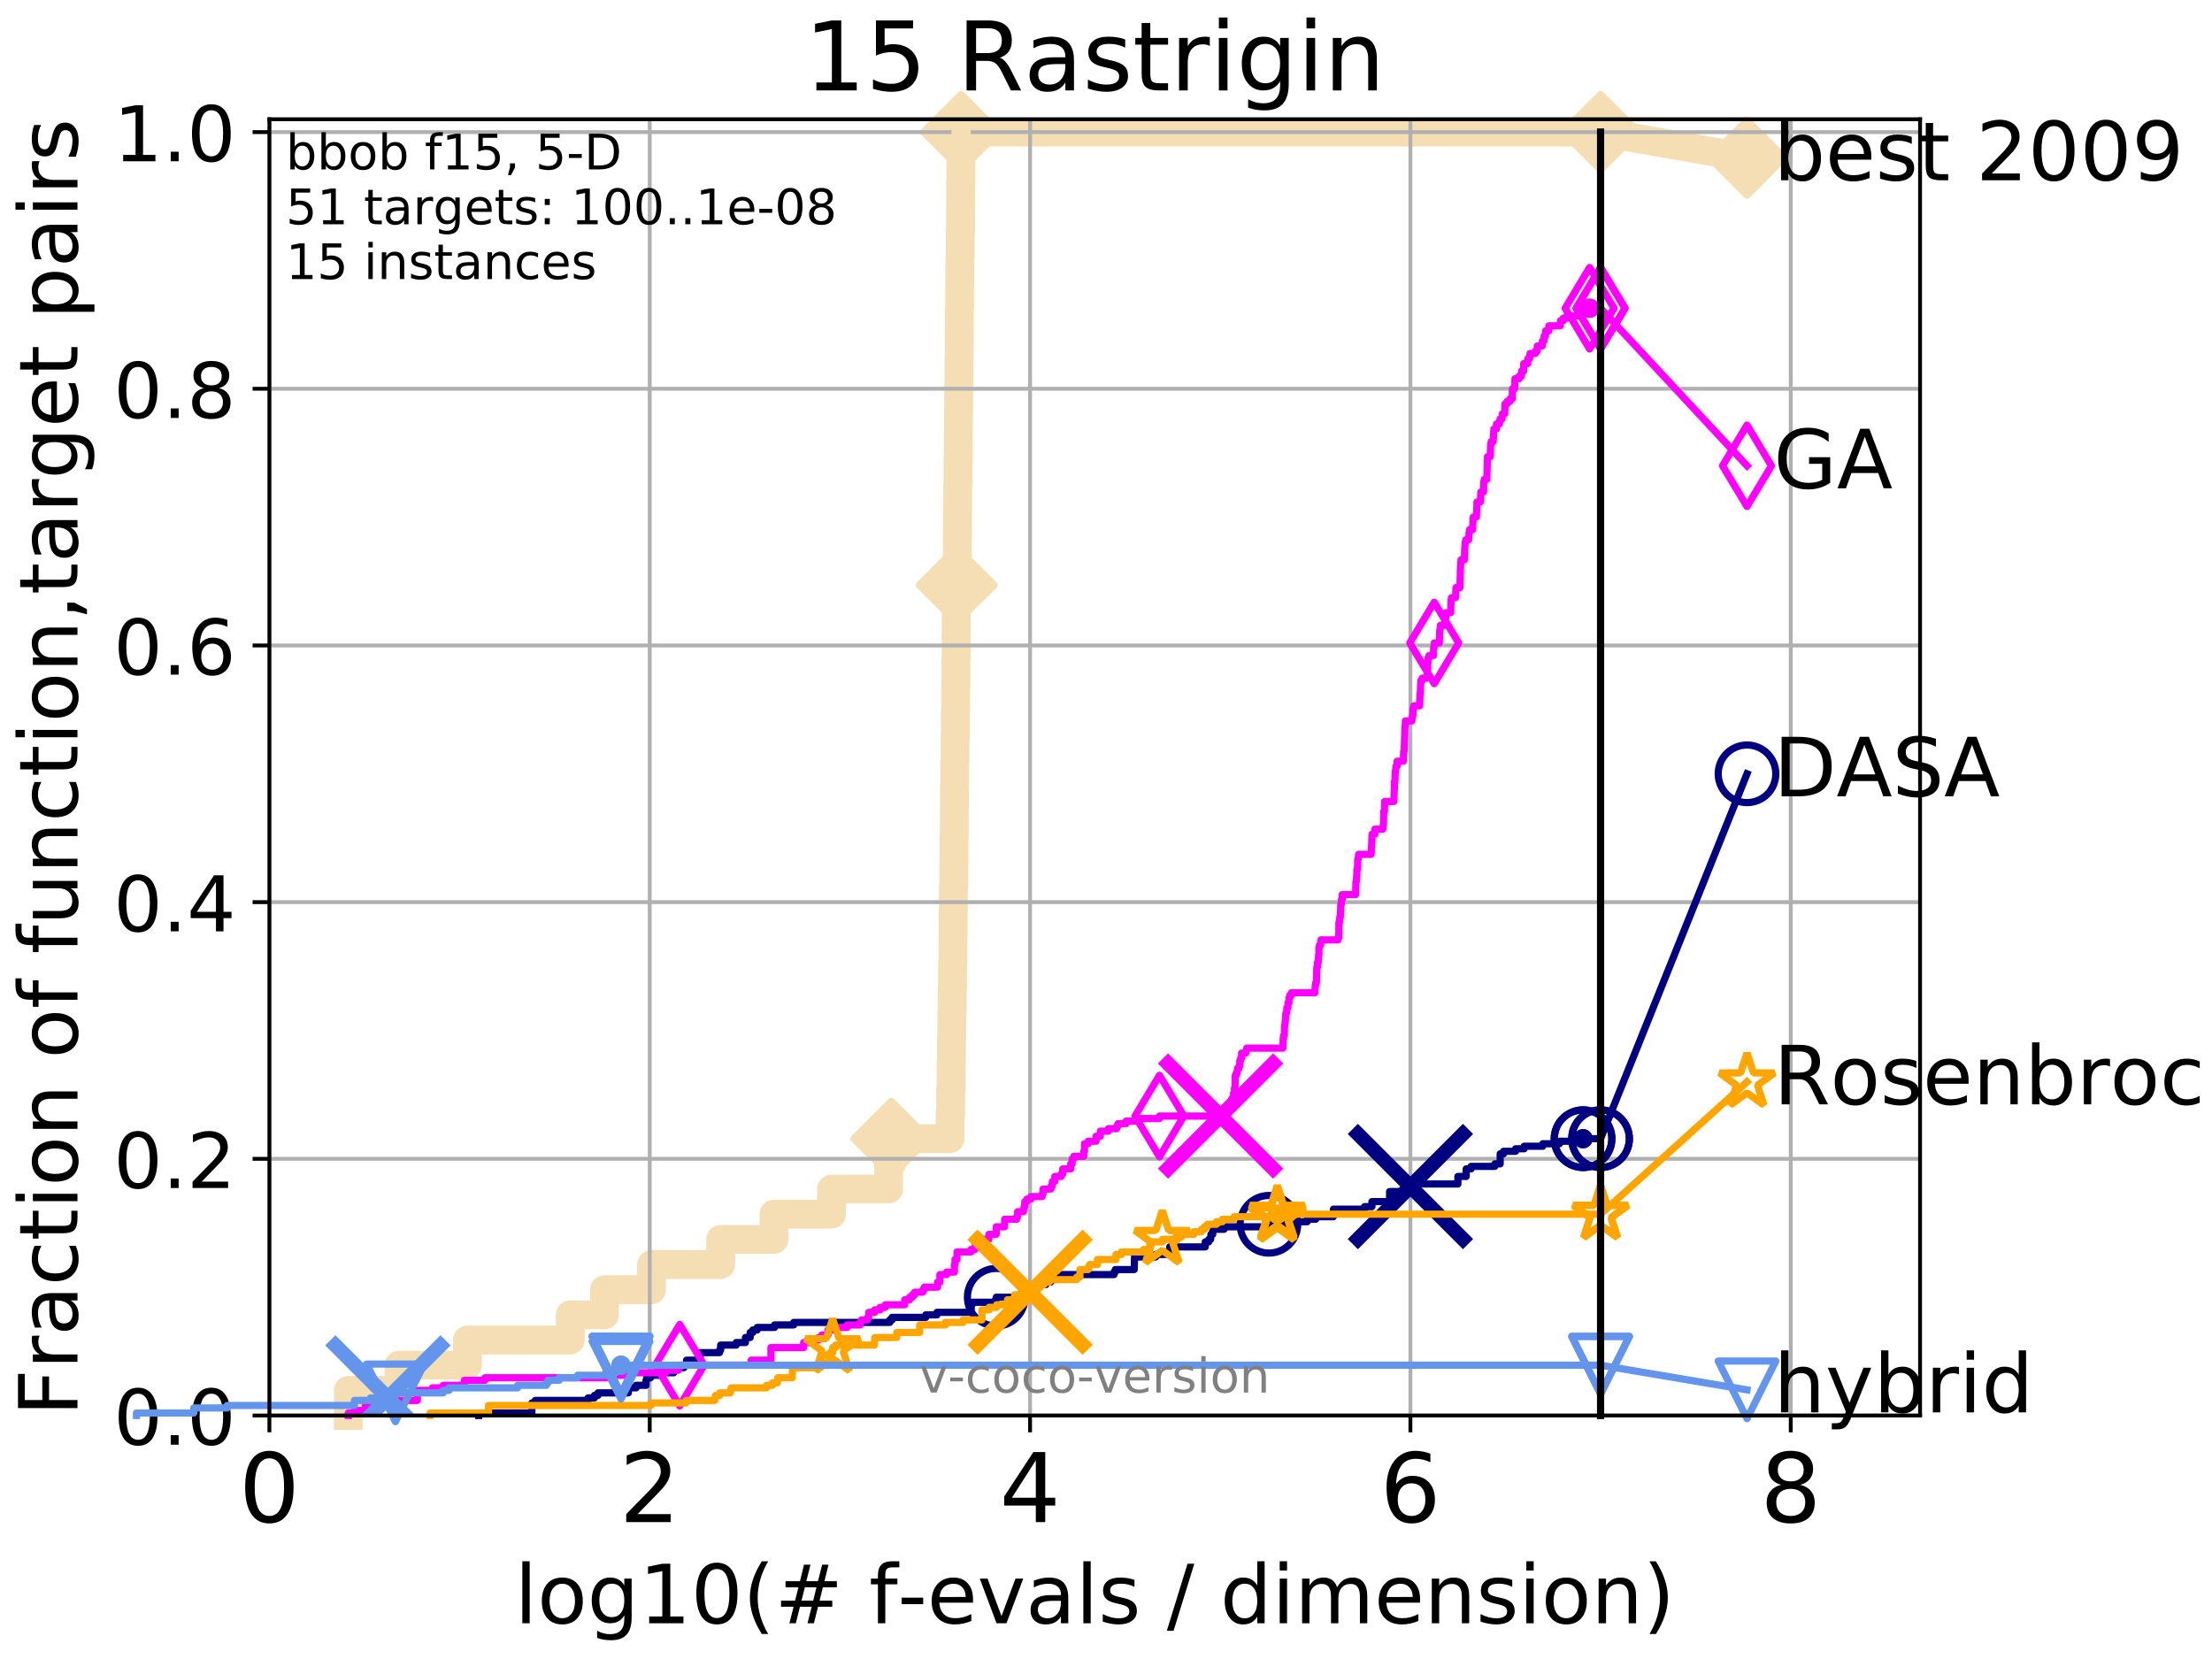 <?xml version="1.0" encoding="utf-8" standalone="no"?>
<!DOCTYPE svg PUBLIC "-//W3C//DTD SVG 1.1//EN"
  "http://www.w3.org/Graphics/SVG/1.1/DTD/svg11.dtd">
<!-- Created with matplotlib (http://matplotlib.org/) -->
<svg height="345.6pt" version="1.1" viewBox="0 0 460.8 345.6" width="460.8pt" xmlns="http://www.w3.org/2000/svg" xmlns:xlink="http://www.w3.org/1999/xlink">
 <defs>
  <style type="text/css">
*{stroke-linecap:butt;stroke-linejoin:round;}
  </style>
 </defs>
 <g id="figure_1">
  <g id="patch_1">
   <path d="M 0 345.6 
L 460.8 345.6 
L 460.8 0 
L 0 0 
z
" style="fill:#ffffff;"/>
  </g>
  <g id="axes_1">
   <g id="patch_2">
    <path d="M 56.12 294.88 
L 399.984 294.88 
L 399.984 24.84 
L 56.12 24.84 
z
" style="fill:#ffffff;"/>
   </g>
   <g id="line2d_1">
    <path d="M 72.559 294.88 
L 72.559 289.638 
L 83.108 289.638 
L 83.108 284.395 
L 97.375 284.395 
L 97.375 279.153 
L 118.794 279.153 
L 118.794 273.91 
L 125.92 273.91 
L 125.92 268.668 
L 135.726 268.668 
L 135.726 263.425 
L 150.124 263.425 
L 150.124 258.183 
L 161.236 258.183 
L 161.236 252.94 
L 173.219 252.94 
L 173.219 247.698 
L 185.114 247.698 
L 185.114 242.455 
L 185.662 242.455 
L 185.662 237.213 
L 197.91 237.213 
L 197.91 231.97 
L 198.038 231.97 
L 198.038 226.728 
L 198.135 226.728 
L 198.135 221.485 
L 198.201 221.485 
L 198.201 216.243 
L 198.266 216.243 
L 198.266 211 
L 198.348 211 
L 198.348 205.758 
L 198.434 205.758 
L 198.434 200.515 
L 198.512 200.515 
L 198.512 195.273 
L 198.549 195.273 
L 198.549 190.03 
L 198.595 190.03 
L 198.595 184.788 
L 198.696 184.788 
L 198.696 179.546 
L 198.737 179.546 
L 198.737 174.303 
L 198.794 174.303 
L 198.794 169.061 
L 198.821 169.061 
L 198.821 163.818 
L 198.881 163.818 
L 198.881 158.576 
L 198.945 158.576 
L 198.945 153.333 
L 199.012 153.333 
L 199.012 148.091 
L 199.069 148.091 
L 199.069 142.848 
L 199.125 142.848 
L 199.125 137.606 
L 199.174 137.606 
L 199.174 132.363 
L 199.198 132.363 
L 199.198 127.121 
L 199.288 127.121 
L 199.288 121.878 
L 199.363 121.878 
L 199.363 116.636 
L 199.418 116.636 
L 199.418 111.393 
L 199.467 111.393 
L 199.467 106.151 
L 199.505 106.151 
L 199.505 100.908 
L 199.566 100.908 
L 199.566 95.666 
L 199.642 95.666 
L 199.642 90.423 
L 199.656 90.423 
L 199.656 85.181 
L 199.711 85.181 
L 199.711 79.938 
L 199.778 79.938 
L 199.778 74.696 
L 199.833 74.696 
L 199.833 69.453 
L 199.851 69.453 
L 199.851 64.211 
L 199.908 64.211 
L 199.908 58.969 
L 199.949 58.969 
L 199.949 53.726 
L 200.028 53.726 
L 200.028 48.484 
L 200.093 48.484 
L 200.093 43.241 
L 200.108 43.241 
L 200.108 37.999 
L 200.174 37.999 
L 200.174 32.756 
L 200.231 32.756 
L 200.231 27.514 
L 333.43 27.514 
" style="fill:none;stroke:#f5deb3;stroke-linecap:square;stroke-width:6;"/>
   </g>
   <g id="line2d_2">
    <defs>
     <path d="M -0 7.778 
L 7.778 0 
L 0 -7.778 
L -7.778 -0 
z
" id="mc23a9c2be6" style="stroke:#f5deb3;stroke-linejoin:miter;stroke-width:1.5;"/>
    </defs>
    <g>
     <use style="fill:#f5deb3;stroke:#f5deb3;stroke-linejoin:miter;stroke-width:1.5;" x="185.662" xlink:href="#mc23a9c2be6" y="237.213"/>
     <use style="fill:#f5deb3;stroke:#f5deb3;stroke-linejoin:miter;stroke-width:1.5;" x="199.288" xlink:href="#mc23a9c2be6" y="121.878"/>
     <use style="fill:#f5deb3;stroke:#f5deb3;stroke-linejoin:miter;stroke-width:1.5;" x="200.231" xlink:href="#mc23a9c2be6" y="27.514"/>
     <use style="fill:#f5deb3;stroke:#f5deb3;stroke-linejoin:miter;stroke-width:1.5;" x="200.231" xlink:href="#mc23a9c2be6" y="27.514"/>
     <use style="fill:#f5deb3;stroke:#f5deb3;stroke-linejoin:miter;stroke-width:1.5;" x="333.43" xlink:href="#mc23a9c2be6" y="27.514"/>
    </g>
   </g>
   <g id="line2d_3">
    <path style="fill:none;stroke:#f5deb3;stroke-linecap:square;stroke-width:6;"/>
    <g/>
   </g>
   <g id="line2d_4">
    <path d="M 333.43 27.514 
L 363.934 32.861 
" style="fill:none;stroke:#f5deb3;stroke-linecap:square;stroke-width:6;"/>
    <g>
     <use style="fill:#f5deb3;stroke:#f5deb3;stroke-linejoin:miter;stroke-width:1.5;" x="333.43" xlink:href="#mc23a9c2be6" y="27.514"/>
     <use style="fill:#f5deb3;stroke:#f5deb3;stroke-linejoin:miter;stroke-width:1.5;" x="363.934" xlink:href="#mc23a9c2be6" y="32.861"/>
    </g>
   </g>
   <g id="matplotlib.axis_1">
    <g id="xtick_1">
     <g id="line2d_5">
      <path clip-path="url(#pd8a761780c)" d="M 56.12 294.88 
L 56.12 24.84 
" style="fill:none;stroke:#b0b0b0;stroke-linecap:square;stroke-width:0.8;"/>
     </g>
     <g id="line2d_6">
      <defs>
       <path d="M 0 0 
L 0 3.5 
" id="m01c2fd9ebf" style="stroke:#000000;stroke-width:0.8;"/>
      </defs>
      <g>
       <use style="stroke:#000000;stroke-width:0.8;" x="56.12" xlink:href="#m01c2fd9ebf" y="294.88"/>
      </g>
     </g>
     <g id="text_1">
      <!-- 0 -->
      <defs>
       <path d="M 31.781 66.406 
Q 24.172 66.406 20.328 58.906 
Q 16.5 51.422 16.5 36.375 
Q 16.5 21.391 20.328 13.891 
Q 24.172 6.391 31.781 6.391 
Q 39.453 6.391 43.281 13.891 
Q 47.125 21.391 47.125 36.375 
Q 47.125 51.422 43.281 58.906 
Q 39.453 66.406 31.781 66.406 
z
M 31.781 74.219 
Q 44.047 74.219 50.516 64.516 
Q 56.984 54.828 56.984 36.375 
Q 56.984 17.969 50.516 8.266 
Q 44.047 -1.422 31.781 -1.422 
Q 19.531 -1.422 13.062 8.266 
Q 6.594 17.969 6.594 36.375 
Q 6.594 54.828 13.062 64.516 
Q 19.531 74.219 31.781 74.219 
z
" id="DejaVuSans-30"/>
      </defs>
      <g transform="translate(49.758 317.077)scale(0.2 -0.2)">
       <use xlink:href="#DejaVuSans-30"/>
      </g>
     </g>
    </g>
    <g id="xtick_2">
     <g id="line2d_7">
      <path clip-path="url(#pd8a761780c)" d="M 135.351 294.88 
L 135.351 24.84 
" style="fill:none;stroke:#b0b0b0;stroke-linecap:square;stroke-width:0.8;"/>
     </g>
     <g id="line2d_8">
      <g>
       <use style="stroke:#000000;stroke-width:0.8;" x="135.351" xlink:href="#m01c2fd9ebf" y="294.88"/>
      </g>
     </g>
     <g id="text_2">
      <!-- 2 -->
      <defs>
       <path d="M 19.188 8.297 
L 53.609 8.297 
L 53.609 0 
L 7.328 0 
L 7.328 8.297 
Q 12.938 14.109 22.625 23.891 
Q 32.328 33.688 34.812 36.531 
Q 39.547 41.844 41.422 45.531 
Q 43.312 49.219 43.312 52.781 
Q 43.312 58.594 39.234 62.25 
Q 35.156 65.922 28.609 65.922 
Q 23.969 65.922 18.812 64.312 
Q 13.672 62.703 7.812 59.422 
L 7.812 69.391 
Q 13.766 71.781 18.938 73 
Q 24.125 74.219 28.422 74.219 
Q 39.75 74.219 46.484 68.547 
Q 53.219 62.891 53.219 53.422 
Q 53.219 48.922 51.531 44.891 
Q 49.859 40.875 45.406 35.406 
Q 44.188 33.984 37.641 27.219 
Q 31.109 20.453 19.188 8.297 
z
" id="DejaVuSans-32"/>
      </defs>
      <g transform="translate(128.989 317.077)scale(0.2 -0.2)">
       <use xlink:href="#DejaVuSans-32"/>
      </g>
     </g>
    </g>
    <g id="xtick_3">
     <g id="line2d_9">
      <path clip-path="url(#pd8a761780c)" d="M 214.583 294.88 
L 214.583 24.84 
" style="fill:none;stroke:#b0b0b0;stroke-linecap:square;stroke-width:0.8;"/>
     </g>
     <g id="line2d_10">
      <g>
       <use style="stroke:#000000;stroke-width:0.8;" x="214.583" xlink:href="#m01c2fd9ebf" y="294.88"/>
      </g>
     </g>
     <g id="text_3">
      <!-- 4 -->
      <defs>
       <path d="M 37.797 64.312 
L 12.891 25.391 
L 37.797 25.391 
z
M 35.203 72.906 
L 47.609 72.906 
L 47.609 25.391 
L 58.016 25.391 
L 58.016 17.188 
L 47.609 17.188 
L 47.609 0 
L 37.797 0 
L 37.797 17.188 
L 4.891 17.188 
L 4.891 26.703 
z
" id="DejaVuSans-34"/>
      </defs>
      <g transform="translate(208.22 317.077)scale(0.2 -0.2)">
       <use xlink:href="#DejaVuSans-34"/>
      </g>
     </g>
    </g>
    <g id="xtick_4">
     <g id="line2d_11">
      <path clip-path="url(#pd8a761780c)" d="M 293.814 294.88 
L 293.814 24.84 
" style="fill:none;stroke:#b0b0b0;stroke-linecap:square;stroke-width:0.8;"/>
     </g>
     <g id="line2d_12">
      <g>
       <use style="stroke:#000000;stroke-width:0.8;" x="293.814" xlink:href="#m01c2fd9ebf" y="294.88"/>
      </g>
     </g>
     <g id="text_4">
      <!-- 6 -->
      <defs>
       <path d="M 33.016 40.375 
Q 26.375 40.375 22.484 35.828 
Q 18.609 31.297 18.609 23.391 
Q 18.609 15.531 22.484 10.953 
Q 26.375 6.391 33.016 6.391 
Q 39.656 6.391 43.531 10.953 
Q 47.406 15.531 47.406 23.391 
Q 47.406 31.297 43.531 35.828 
Q 39.656 40.375 33.016 40.375 
z
M 52.594 71.297 
L 52.594 62.312 
Q 48.875 64.062 45.094 64.984 
Q 41.312 65.922 37.594 65.922 
Q 27.828 65.922 22.672 59.328 
Q 17.531 52.734 16.797 39.406 
Q 19.672 43.656 24.016 45.922 
Q 28.375 48.188 33.594 48.188 
Q 44.578 48.188 50.953 41.516 
Q 57.328 34.859 57.328 23.391 
Q 57.328 12.156 50.688 5.359 
Q 44.047 -1.422 33.016 -1.422 
Q 20.359 -1.422 13.672 8.266 
Q 6.984 17.969 6.984 36.375 
Q 6.984 53.656 15.188 63.938 
Q 23.391 74.219 37.203 74.219 
Q 40.922 74.219 44.703 73.484 
Q 48.484 72.75 52.594 71.297 
z
" id="DejaVuSans-36"/>
      </defs>
      <g transform="translate(287.452 317.077)scale(0.2 -0.2)">
       <use xlink:href="#DejaVuSans-36"/>
      </g>
     </g>
    </g>
    <g id="xtick_5">
     <g id="line2d_13">
      <path clip-path="url(#pd8a761780c)" d="M 373.045 294.88 
L 373.045 24.84 
" style="fill:none;stroke:#b0b0b0;stroke-linecap:square;stroke-width:0.8;"/>
     </g>
     <g id="line2d_14">
      <g>
       <use style="stroke:#000000;stroke-width:0.8;" x="373.045" xlink:href="#m01c2fd9ebf" y="294.88"/>
      </g>
     </g>
     <g id="text_5">
      <!-- 8 -->
      <defs>
       <path d="M 31.781 34.625 
Q 24.75 34.625 20.719 30.859 
Q 16.703 27.094 16.703 20.516 
Q 16.703 13.922 20.719 10.156 
Q 24.75 6.391 31.781 6.391 
Q 38.812 6.391 42.859 10.172 
Q 46.922 13.969 46.922 20.516 
Q 46.922 27.094 42.891 30.859 
Q 38.875 34.625 31.781 34.625 
z
M 21.922 38.812 
Q 15.578 40.375 12.031 44.719 
Q 8.5 49.078 8.5 55.328 
Q 8.5 64.062 14.719 69.141 
Q 20.953 74.219 31.781 74.219 
Q 42.672 74.219 48.875 69.141 
Q 55.078 64.062 55.078 55.328 
Q 55.078 49.078 51.531 44.719 
Q 48 40.375 41.703 38.812 
Q 48.828 37.156 52.797 32.312 
Q 56.781 27.484 56.781 20.516 
Q 56.781 9.906 50.312 4.234 
Q 43.844 -1.422 31.781 -1.422 
Q 19.734 -1.422 13.25 4.234 
Q 6.781 9.906 6.781 20.516 
Q 6.781 27.484 10.781 32.312 
Q 14.797 37.156 21.922 38.812 
z
M 18.312 54.391 
Q 18.312 48.734 21.844 45.562 
Q 25.391 42.391 31.781 42.391 
Q 38.141 42.391 41.719 45.562 
Q 45.312 48.734 45.312 54.391 
Q 45.312 60.062 41.719 63.234 
Q 38.141 66.406 31.781 66.406 
Q 25.391 66.406 21.844 63.234 
Q 18.312 60.062 18.312 54.391 
z
" id="DejaVuSans-38"/>
      </defs>
      <g transform="translate(366.683 317.077)scale(0.2 -0.2)">
       <use xlink:href="#DejaVuSans-38"/>
      </g>
     </g>
    </g>
    <g id="text_6">
     <!-- log10(# f-evals / dimension) -->
     <defs>
      <path d="M 9.422 75.984 
L 18.406 75.984 
L 18.406 0 
L 9.422 0 
z
" id="DejaVuSans-6c"/>
      <path d="M 30.609 48.391 
Q 23.391 48.391 19.188 42.75 
Q 14.984 37.109 14.984 27.297 
Q 14.984 17.484 19.156 11.844 
Q 23.344 6.203 30.609 6.203 
Q 37.797 6.203 41.984 11.859 
Q 46.188 17.531 46.188 27.297 
Q 46.188 37.016 41.984 42.703 
Q 37.797 48.391 30.609 48.391 
z
M 30.609 56 
Q 42.328 56 49.016 48.375 
Q 55.719 40.766 55.719 27.297 
Q 55.719 13.875 49.016 6.219 
Q 42.328 -1.422 30.609 -1.422 
Q 18.844 -1.422 12.172 6.219 
Q 5.516 13.875 5.516 27.297 
Q 5.516 40.766 12.172 48.375 
Q 18.844 56 30.609 56 
z
" id="DejaVuSans-6f"/>
      <path d="M 45.406 27.984 
Q 45.406 37.75 41.375 43.109 
Q 37.359 48.484 30.078 48.484 
Q 22.859 48.484 18.828 43.109 
Q 14.797 37.75 14.797 27.984 
Q 14.797 18.266 18.828 12.891 
Q 22.859 7.516 30.078 7.516 
Q 37.359 7.516 41.375 12.891 
Q 45.406 18.266 45.406 27.984 
z
M 54.391 6.781 
Q 54.391 -7.172 48.188 -13.984 
Q 42 -20.797 29.203 -20.797 
Q 24.469 -20.797 20.266 -20.094 
Q 16.062 -19.391 12.109 -17.922 
L 12.109 -9.188 
Q 16.062 -11.328 19.922 -12.344 
Q 23.781 -13.375 27.781 -13.375 
Q 36.625 -13.375 41.016 -8.766 
Q 45.406 -4.156 45.406 5.172 
L 45.406 9.625 
Q 42.625 4.781 38.281 2.391 
Q 33.938 0 27.875 0 
Q 17.828 0 11.672 7.656 
Q 5.516 15.328 5.516 27.984 
Q 5.516 40.672 11.672 48.328 
Q 17.828 56 27.875 56 
Q 33.938 56 38.281 53.609 
Q 42.625 51.219 45.406 46.391 
L 45.406 54.688 
L 54.391 54.688 
z
" id="DejaVuSans-67"/>
      <path d="M 12.406 8.297 
L 28.516 8.297 
L 28.516 63.922 
L 10.984 60.406 
L 10.984 69.391 
L 28.422 72.906 
L 38.281 72.906 
L 38.281 8.297 
L 54.391 8.297 
L 54.391 0 
L 12.406 0 
z
" id="DejaVuSans-31"/>
      <path d="M 31 75.875 
Q 24.469 64.656 21.281 53.656 
Q 18.109 42.672 18.109 31.391 
Q 18.109 20.125 21.312 9.062 
Q 24.516 -2 31 -13.188 
L 23.188 -13.188 
Q 15.875 -1.703 12.234 9.375 
Q 8.594 20.453 8.594 31.391 
Q 8.594 42.281 12.203 53.312 
Q 15.828 64.359 23.188 75.875 
z
" id="DejaVuSans-28"/>
      <path d="M 51.125 44 
L 36.922 44 
L 32.812 27.688 
L 47.125 27.688 
z
M 43.797 71.781 
L 38.719 51.516 
L 52.984 51.516 
L 58.109 71.781 
L 65.922 71.781 
L 60.891 51.516 
L 76.125 51.516 
L 76.125 44 
L 58.984 44 
L 54.984 27.688 
L 70.516 27.688 
L 70.516 20.219 
L 53.078 20.219 
L 48 0 
L 40.188 0 
L 45.219 20.219 
L 30.906 20.219 
L 25.875 0 
L 18.016 0 
L 23.094 20.219 
L 7.719 20.219 
L 7.719 27.688 
L 24.906 27.688 
L 29 44 
L 13.281 44 
L 13.281 51.516 
L 30.906 51.516 
L 35.891 71.781 
z
" id="DejaVuSans-23"/>
      <path id="DejaVuSans-20"/>
      <path d="M 37.109 75.984 
L 37.109 68.5 
L 28.516 68.5 
Q 23.688 68.5 21.797 66.547 
Q 19.922 64.594 19.922 59.516 
L 19.922 54.688 
L 34.719 54.688 
L 34.719 47.703 
L 19.922 47.703 
L 19.922 0 
L 10.891 0 
L 10.891 47.703 
L 2.297 47.703 
L 2.297 54.688 
L 10.891 54.688 
L 10.891 58.5 
Q 10.891 67.625 15.141 71.797 
Q 19.391 75.984 28.609 75.984 
z
" id="DejaVuSans-66"/>
      <path d="M 4.891 31.391 
L 31.203 31.391 
L 31.203 23.391 
L 4.891 23.391 
z
" id="DejaVuSans-2d"/>
      <path d="M 56.203 29.594 
L 56.203 25.203 
L 14.891 25.203 
Q 15.484 15.922 20.484 11.062 
Q 25.484 6.203 34.422 6.203 
Q 39.594 6.203 44.453 7.469 
Q 49.312 8.734 54.109 11.281 
L 54.109 2.781 
Q 49.266 0.734 44.188 -0.344 
Q 39.109 -1.422 33.891 -1.422 
Q 20.797 -1.422 13.156 6.188 
Q 5.516 13.812 5.516 26.812 
Q 5.516 40.234 12.766 48.109 
Q 20.016 56 32.328 56 
Q 43.359 56 49.781 48.891 
Q 56.203 41.797 56.203 29.594 
z
M 47.219 32.234 
Q 47.125 39.594 43.094 43.984 
Q 39.062 48.391 32.422 48.391 
Q 24.906 48.391 20.391 44.141 
Q 15.875 39.891 15.188 32.172 
z
" id="DejaVuSans-65"/>
      <path d="M 2.984 54.688 
L 12.5 54.688 
L 29.594 8.797 
L 46.688 54.688 
L 56.203 54.688 
L 35.688 0 
L 23.484 0 
z
" id="DejaVuSans-76"/>
      <path d="M 34.281 27.484 
Q 23.391 27.484 19.188 25 
Q 14.984 22.516 14.984 16.5 
Q 14.984 11.719 18.141 8.906 
Q 21.297 6.109 26.703 6.109 
Q 34.188 6.109 38.703 11.406 
Q 43.219 16.703 43.219 25.484 
L 43.219 27.484 
z
M 52.203 31.203 
L 52.203 0 
L 43.219 0 
L 43.219 8.297 
Q 40.141 3.328 35.547 0.953 
Q 30.953 -1.422 24.312 -1.422 
Q 15.922 -1.422 10.953 3.297 
Q 6 8.016 6 15.922 
Q 6 25.141 12.172 29.828 
Q 18.359 34.516 30.609 34.516 
L 43.219 34.516 
L 43.219 35.406 
Q 43.219 41.609 39.141 45 
Q 35.062 48.391 27.688 48.391 
Q 23 48.391 18.547 47.266 
Q 14.109 46.141 10.016 43.891 
L 10.016 52.203 
Q 14.938 54.109 19.578 55.047 
Q 24.219 56 28.609 56 
Q 40.484 56 46.344 49.844 
Q 52.203 43.703 52.203 31.203 
z
" id="DejaVuSans-61"/>
      <path d="M 44.281 53.078 
L 44.281 44.578 
Q 40.484 46.531 36.375 47.5 
Q 32.281 48.484 27.875 48.484 
Q 21.188 48.484 17.844 46.438 
Q 14.5 44.391 14.5 40.281 
Q 14.5 37.156 16.891 35.375 
Q 19.281 33.594 26.516 31.984 
L 29.594 31.297 
Q 39.156 29.25 43.188 25.516 
Q 47.219 21.781 47.219 15.094 
Q 47.219 7.469 41.188 3.016 
Q 35.156 -1.422 24.609 -1.422 
Q 20.219 -1.422 15.453 -0.562 
Q 10.688 0.297 5.422 2 
L 5.422 11.281 
Q 10.406 8.688 15.234 7.391 
Q 20.062 6.109 24.812 6.109 
Q 31.156 6.109 34.562 8.281 
Q 37.984 10.453 37.984 14.406 
Q 37.984 18.062 35.516 20.016 
Q 33.062 21.969 24.703 23.781 
L 21.578 24.516 
Q 13.234 26.266 9.516 29.906 
Q 5.812 33.547 5.812 39.891 
Q 5.812 47.609 11.281 51.797 
Q 16.75 56 26.812 56 
Q 31.781 56 36.172 55.266 
Q 40.578 54.547 44.281 53.078 
z
" id="DejaVuSans-73"/>
      <path d="M 25.391 72.906 
L 33.688 72.906 
L 8.297 -9.281 
L 0 -9.281 
z
" id="DejaVuSans-2f"/>
      <path d="M 45.406 46.391 
L 45.406 75.984 
L 54.391 75.984 
L 54.391 0 
L 45.406 0 
L 45.406 8.203 
Q 42.578 3.328 38.25 0.953 
Q 33.938 -1.422 27.875 -1.422 
Q 17.969 -1.422 11.734 6.484 
Q 5.516 14.406 5.516 27.297 
Q 5.516 40.188 11.734 48.094 
Q 17.969 56 27.875 56 
Q 33.938 56 38.25 53.625 
Q 42.578 51.266 45.406 46.391 
z
M 14.797 27.297 
Q 14.797 17.391 18.875 11.75 
Q 22.953 6.109 30.078 6.109 
Q 37.203 6.109 41.297 11.75 
Q 45.406 17.391 45.406 27.297 
Q 45.406 37.203 41.297 42.844 
Q 37.203 48.484 30.078 48.484 
Q 22.953 48.484 18.875 42.844 
Q 14.797 37.203 14.797 27.297 
z
" id="DejaVuSans-64"/>
      <path d="M 9.422 54.688 
L 18.406 54.688 
L 18.406 0 
L 9.422 0 
z
M 9.422 75.984 
L 18.406 75.984 
L 18.406 64.594 
L 9.422 64.594 
z
" id="DejaVuSans-69"/>
      <path d="M 52 44.188 
Q 55.375 50.25 60.062 53.125 
Q 64.75 56 71.094 56 
Q 79.641 56 84.281 50.016 
Q 88.922 44.047 88.922 33.016 
L 88.922 0 
L 79.891 0 
L 79.891 32.719 
Q 79.891 40.578 77.094 44.375 
Q 74.312 48.188 68.609 48.188 
Q 61.625 48.188 57.562 43.547 
Q 53.516 38.922 53.516 30.906 
L 53.516 0 
L 44.484 0 
L 44.484 32.719 
Q 44.484 40.625 41.703 44.406 
Q 38.922 48.188 33.109 48.188 
Q 26.219 48.188 22.156 43.531 
Q 18.109 38.875 18.109 30.906 
L 18.109 0 
L 9.078 0 
L 9.078 54.688 
L 18.109 54.688 
L 18.109 46.188 
Q 21.188 51.219 25.484 53.609 
Q 29.781 56 35.688 56 
Q 41.656 56 45.828 52.969 
Q 50 49.953 52 44.188 
z
" id="DejaVuSans-6d"/>
      <path d="M 54.891 33.016 
L 54.891 0 
L 45.906 0 
L 45.906 32.719 
Q 45.906 40.484 42.875 44.328 
Q 39.844 48.188 33.797 48.188 
Q 26.516 48.188 22.312 43.547 
Q 18.109 38.922 18.109 30.906 
L 18.109 0 
L 9.078 0 
L 9.078 54.688 
L 18.109 54.688 
L 18.109 46.188 
Q 21.344 51.125 25.703 53.562 
Q 30.078 56 35.797 56 
Q 45.219 56 50.047 50.172 
Q 54.891 44.344 54.891 33.016 
z
" id="DejaVuSans-6e"/>
      <path d="M 8.016 75.875 
L 15.828 75.875 
Q 23.141 64.359 26.781 53.312 
Q 30.422 42.281 30.422 31.391 
Q 30.422 20.453 26.781 9.375 
Q 23.141 -1.703 15.828 -13.188 
L 8.016 -13.188 
Q 14.5 -2 17.703 9.062 
Q 20.906 20.125 20.906 31.391 
Q 20.906 42.672 17.703 53.656 
Q 14.5 64.656 8.016 75.875 
z
" id="DejaVuSans-29"/>
     </defs>
     <g transform="translate(107.211 338.154)scale(0.17 -0.17)">
      <use xlink:href="#DejaVuSans-6c"/>
      <use x="27.783" xlink:href="#DejaVuSans-6f"/>
      <use x="88.965" xlink:href="#DejaVuSans-67"/>
      <use x="152.441" xlink:href="#DejaVuSans-31"/>
      <use x="216.064" xlink:href="#DejaVuSans-30"/>
      <use x="279.688" xlink:href="#DejaVuSans-28"/>
      <use x="318.701" xlink:href="#DejaVuSans-23"/>
      <use x="402.49" xlink:href="#DejaVuSans-20"/>
      <use x="434.277" xlink:href="#DejaVuSans-66"/>
      <use x="469.404" xlink:href="#DejaVuSans-2d"/>
      <use x="505.488" xlink:href="#DejaVuSans-65"/>
      <use x="567.012" xlink:href="#DejaVuSans-76"/>
      <use x="626.191" xlink:href="#DejaVuSans-61"/>
      <use x="687.471" xlink:href="#DejaVuSans-6c"/>
      <use x="715.254" xlink:href="#DejaVuSans-73"/>
      <use x="767.354" xlink:href="#DejaVuSans-20"/>
      <use x="799.141" xlink:href="#DejaVuSans-2f"/>
      <use x="832.832" xlink:href="#DejaVuSans-20"/>
      <use x="864.619" xlink:href="#DejaVuSans-64"/>
      <use x="928.096" xlink:href="#DejaVuSans-69"/>
      <use x="955.879" xlink:href="#DejaVuSans-6d"/>
      <use x="1053.291" xlink:href="#DejaVuSans-65"/>
      <use x="1114.814" xlink:href="#DejaVuSans-6e"/>
      <use x="1178.193" xlink:href="#DejaVuSans-73"/>
      <use x="1230.293" xlink:href="#DejaVuSans-69"/>
      <use x="1258.076" xlink:href="#DejaVuSans-6f"/>
      <use x="1319.258" xlink:href="#DejaVuSans-6e"/>
      <use x="1382.637" xlink:href="#DejaVuSans-29"/>
     </g>
    </g>
   </g>
   <g id="matplotlib.axis_2">
    <g id="ytick_1">
     <g id="line2d_15">
      <path clip-path="url(#pd8a761780c)" d="M 56.12 294.88 
L 399.984 294.88 
" style="fill:none;stroke:#b0b0b0;stroke-linecap:square;stroke-width:0.8;"/>
     </g>
     <g id="line2d_16">
      <defs>
       <path d="M 0 0 
L -3.5 0 
" id="mca9ae8ad38" style="stroke:#000000;stroke-width:0.8;"/>
      </defs>
      <g>
       <use style="stroke:#000000;stroke-width:0.8;" x="56.12" xlink:href="#mca9ae8ad38" y="294.88"/>
      </g>
     </g>
     <g id="text_7">
      <!-- 0.0 -->
      <defs>
       <path d="M 10.688 12.406 
L 21 12.406 
L 21 0 
L 10.688 0 
z
" id="DejaVuSans-2e"/>
      </defs>
      <g transform="translate(23.675 300.959)scale(0.16 -0.16)">
       <use xlink:href="#DejaVuSans-30"/>
       <use x="63.623" xlink:href="#DejaVuSans-2e"/>
       <use x="95.41" xlink:href="#DejaVuSans-30"/>
      </g>
     </g>
    </g>
    <g id="ytick_2">
     <g id="line2d_17">
      <path clip-path="url(#pd8a761780c)" d="M 56.12 241.407 
L 399.984 241.407 
" style="fill:none;stroke:#b0b0b0;stroke-linecap:square;stroke-width:0.8;"/>
     </g>
     <g id="line2d_18">
      <g>
       <use style="stroke:#000000;stroke-width:0.8;" x="56.12" xlink:href="#mca9ae8ad38" y="241.407"/>
      </g>
     </g>
     <g id="text_8">
      <!-- 0.2 -->
      <g transform="translate(23.675 247.485)scale(0.16 -0.16)">
       <use xlink:href="#DejaVuSans-30"/>
       <use x="63.623" xlink:href="#DejaVuSans-2e"/>
       <use x="95.41" xlink:href="#DejaVuSans-32"/>
      </g>
     </g>
    </g>
    <g id="ytick_3">
     <g id="line2d_19">
      <path clip-path="url(#pd8a761780c)" d="M 56.12 187.933 
L 399.984 187.933 
" style="fill:none;stroke:#b0b0b0;stroke-linecap:square;stroke-width:0.8;"/>
     </g>
     <g id="line2d_20">
      <g>
       <use style="stroke:#000000;stroke-width:0.8;" x="56.12" xlink:href="#mca9ae8ad38" y="187.933"/>
      </g>
     </g>
     <g id="text_9">
      <!-- 0.4 -->
      <g transform="translate(23.675 194.012)scale(0.16 -0.16)">
       <use xlink:href="#DejaVuSans-30"/>
       <use x="63.623" xlink:href="#DejaVuSans-2e"/>
       <use x="95.41" xlink:href="#DejaVuSans-34"/>
      </g>
     </g>
    </g>
    <g id="ytick_4">
     <g id="line2d_21">
      <path clip-path="url(#pd8a761780c)" d="M 56.12 134.46 
L 399.984 134.46 
" style="fill:none;stroke:#b0b0b0;stroke-linecap:square;stroke-width:0.8;"/>
     </g>
     <g id="line2d_22">
      <g>
       <use style="stroke:#000000;stroke-width:0.8;" x="56.12" xlink:href="#mca9ae8ad38" y="134.46"/>
      </g>
     </g>
     <g id="text_10">
      <!-- 0.6 -->
      <g transform="translate(23.675 140.539)scale(0.16 -0.16)">
       <use xlink:href="#DejaVuSans-30"/>
       <use x="63.623" xlink:href="#DejaVuSans-2e"/>
       <use x="95.41" xlink:href="#DejaVuSans-36"/>
      </g>
     </g>
    </g>
    <g id="ytick_5">
     <g id="line2d_23">
      <path clip-path="url(#pd8a761780c)" d="M 56.12 80.987 
L 399.984 80.987 
" style="fill:none;stroke:#b0b0b0;stroke-linecap:square;stroke-width:0.8;"/>
     </g>
     <g id="line2d_24">
      <g>
       <use style="stroke:#000000;stroke-width:0.8;" x="56.12" xlink:href="#mca9ae8ad38" y="80.987"/>
      </g>
     </g>
     <g id="text_11">
      <!-- 0.8 -->
      <g transform="translate(23.675 87.066)scale(0.16 -0.16)">
       <use xlink:href="#DejaVuSans-30"/>
       <use x="63.623" xlink:href="#DejaVuSans-2e"/>
       <use x="95.41" xlink:href="#DejaVuSans-38"/>
      </g>
     </g>
    </g>
    <g id="ytick_6">
     <g id="line2d_25">
      <path clip-path="url(#pd8a761780c)" d="M 56.12 27.514 
L 399.984 27.514 
" style="fill:none;stroke:#b0b0b0;stroke-linecap:square;stroke-width:0.8;"/>
     </g>
     <g id="line2d_26">
      <g>
       <use style="stroke:#000000;stroke-width:0.8;" x="56.12" xlink:href="#mca9ae8ad38" y="27.514"/>
      </g>
     </g>
     <g id="text_12">
      <!-- 1.0 -->
      <g transform="translate(23.675 33.592)scale(0.16 -0.16)">
       <use xlink:href="#DejaVuSans-31"/>
       <use x="63.623" xlink:href="#DejaVuSans-2e"/>
       <use x="95.41" xlink:href="#DejaVuSans-30"/>
      </g>
     </g>
    </g>
    <g id="text_13">
     <!-- Fraction of function,target pairs -->
     <defs>
      <path d="M 9.812 72.906 
L 51.703 72.906 
L 51.703 64.594 
L 19.672 64.594 
L 19.672 43.109 
L 48.578 43.109 
L 48.578 34.812 
L 19.672 34.812 
L 19.672 0 
L 9.812 0 
z
" id="DejaVuSans-46"/>
      <path d="M 41.109 46.297 
Q 39.594 47.172 37.812 47.578 
Q 36.031 48 33.891 48 
Q 26.266 48 22.188 43.047 
Q 18.109 38.094 18.109 28.812 
L 18.109 0 
L 9.078 0 
L 9.078 54.688 
L 18.109 54.688 
L 18.109 46.188 
Q 20.953 51.172 25.484 53.578 
Q 30.031 56 36.531 56 
Q 37.453 56 38.578 55.875 
Q 39.703 55.766 41.062 55.516 
z
" id="DejaVuSans-72"/>
      <path d="M 48.781 52.594 
L 48.781 44.188 
Q 44.969 46.297 41.141 47.344 
Q 37.312 48.391 33.406 48.391 
Q 24.656 48.391 19.812 42.844 
Q 14.984 37.312 14.984 27.297 
Q 14.984 17.281 19.812 11.734 
Q 24.656 6.203 33.406 6.203 
Q 37.312 6.203 41.141 7.25 
Q 44.969 8.297 48.781 10.406 
L 48.781 2.094 
Q 45.016 0.344 40.984 -0.531 
Q 36.969 -1.422 32.422 -1.422 
Q 20.062 -1.422 12.781 6.344 
Q 5.516 14.109 5.516 27.297 
Q 5.516 40.672 12.859 48.328 
Q 20.219 56 33.016 56 
Q 37.156 56 41.109 55.141 
Q 45.062 54.297 48.781 52.594 
z
" id="DejaVuSans-63"/>
      <path d="M 18.312 70.219 
L 18.312 54.688 
L 36.812 54.688 
L 36.812 47.703 
L 18.312 47.703 
L 18.312 18.016 
Q 18.312 11.328 20.141 9.422 
Q 21.969 7.516 27.594 7.516 
L 36.812 7.516 
L 36.812 0 
L 27.594 0 
Q 17.188 0 13.234 3.875 
Q 9.281 7.766 9.281 18.016 
L 9.281 47.703 
L 2.688 47.703 
L 2.688 54.688 
L 9.281 54.688 
L 9.281 70.219 
z
" id="DejaVuSans-74"/>
      <path d="M 8.5 21.578 
L 8.5 54.688 
L 17.484 54.688 
L 17.484 21.922 
Q 17.484 14.156 20.5 10.266 
Q 23.531 6.391 29.594 6.391 
Q 36.859 6.391 41.078 11.031 
Q 45.312 15.672 45.312 23.688 
L 45.312 54.688 
L 54.297 54.688 
L 54.297 0 
L 45.312 0 
L 45.312 8.406 
Q 42.047 3.422 37.719 1 
Q 33.406 -1.422 27.688 -1.422 
Q 18.266 -1.422 13.375 4.438 
Q 8.5 10.297 8.5 21.578 
z
M 31.109 56 
z
" id="DejaVuSans-75"/>
      <path d="M 11.719 12.406 
L 22.016 12.406 
L 22.016 4 
L 14.016 -11.625 
L 7.719 -11.625 
L 11.719 4 
z
" id="DejaVuSans-2c"/>
      <path d="M 18.109 8.203 
L 18.109 -20.797 
L 9.078 -20.797 
L 9.078 54.688 
L 18.109 54.688 
L 18.109 46.391 
Q 20.953 51.266 25.266 53.625 
Q 29.594 56 35.594 56 
Q 45.562 56 51.781 48.094 
Q 58.016 40.188 58.016 27.297 
Q 58.016 14.406 51.781 6.484 
Q 45.562 -1.422 35.594 -1.422 
Q 29.594 -1.422 25.266 0.953 
Q 20.953 3.328 18.109 8.203 
z
M 48.688 27.297 
Q 48.688 37.203 44.609 42.844 
Q 40.531 48.484 33.406 48.484 
Q 26.266 48.484 22.188 42.844 
Q 18.109 37.203 18.109 27.297 
Q 18.109 17.391 22.188 11.75 
Q 26.266 6.109 33.406 6.109 
Q 40.531 6.109 44.609 11.75 
Q 48.688 17.391 48.688 27.297 
z
" id="DejaVuSans-70"/>
     </defs>
     <g transform="translate(16.14 294.999)rotate(-90)scale(0.17 -0.17)">
      <use xlink:href="#DejaVuSans-46"/>
      <use x="57.41" xlink:href="#DejaVuSans-72"/>
      <use x="98.523" xlink:href="#DejaVuSans-61"/>
      <use x="159.803" xlink:href="#DejaVuSans-63"/>
      <use x="214.783" xlink:href="#DejaVuSans-74"/>
      <use x="253.992" xlink:href="#DejaVuSans-69"/>
      <use x="281.775" xlink:href="#DejaVuSans-6f"/>
      <use x="342.957" xlink:href="#DejaVuSans-6e"/>
      <use x="406.336" xlink:href="#DejaVuSans-20"/>
      <use x="438.123" xlink:href="#DejaVuSans-6f"/>
      <use x="499.305" xlink:href="#DejaVuSans-66"/>
      <use x="534.51" xlink:href="#DejaVuSans-20"/>
      <use x="566.297" xlink:href="#DejaVuSans-66"/>
      <use x="601.502" xlink:href="#DejaVuSans-75"/>
      <use x="664.881" xlink:href="#DejaVuSans-6e"/>
      <use x="728.26" xlink:href="#DejaVuSans-63"/>
      <use x="783.24" xlink:href="#DejaVuSans-74"/>
      <use x="822.449" xlink:href="#DejaVuSans-69"/>
      <use x="850.232" xlink:href="#DejaVuSans-6f"/>
      <use x="911.414" xlink:href="#DejaVuSans-6e"/>
      <use x="974.793" xlink:href="#DejaVuSans-2c"/>
      <use x="1006.58" xlink:href="#DejaVuSans-74"/>
      <use x="1045.789" xlink:href="#DejaVuSans-61"/>
      <use x="1107.068" xlink:href="#DejaVuSans-72"/>
      <use x="1148.166" xlink:href="#DejaVuSans-67"/>
      <use x="1211.643" xlink:href="#DejaVuSans-65"/>
      <use x="1273.166" xlink:href="#DejaVuSans-74"/>
      <use x="1312.375" xlink:href="#DejaVuSans-20"/>
      <use x="1344.162" xlink:href="#DejaVuSans-70"/>
      <use x="1407.639" xlink:href="#DejaVuSans-61"/>
      <use x="1468.918" xlink:href="#DejaVuSans-69"/>
      <use x="1496.701" xlink:href="#DejaVuSans-72"/>
      <use x="1537.814" xlink:href="#DejaVuSans-73"/>
     </g>
    </g>
   </g>
   <g id="line2d_27">
    <defs>
     <path d="M 0 1.5 
C 0.398 1.5 0.779 1.342 1.061 1.061 
C 1.342 0.779 1.5 0.398 1.5 0 
C 1.5 -0.398 1.342 -0.779 1.061 -1.061 
C 0.779 -1.342 0.398 -1.5 0 -1.5 
C -0.398 -1.5 -0.779 -1.342 -1.061 -1.061 
C -1.342 -0.779 -1.5 -0.398 -1.5 0 
C -1.5 0.398 -1.342 0.779 -1.061 1.061 
C -0.779 1.342 -0.398 1.5 0 1.5 
z
" id="m3ed3a10503" style="stroke:#f5deb3;"/>
    </defs>
    <g>
     <use style="fill:#f5deb3;stroke:#f5deb3;" x="200.231" xlink:href="#m3ed3a10503" y="27.514"/>
     <use style="fill:#f5deb3;stroke:#f5deb3;" x="200.231" xlink:href="#m3ed3a10503" y="27.514"/>
    </g>
   </g>
   <g id="line2d_28">
    <defs>
     <path d="M 0 1.5 
C 0.398 1.5 0.779 1.342 1.061 1.061 
C 1.342 0.779 1.5 0.398 1.5 0 
C 1.5 -0.398 1.342 -0.779 1.061 -1.061 
C 0.779 -1.342 0.398 -1.5 0 -1.5 
C -0.398 -1.5 -0.779 -1.342 -1.061 -1.061 
C -1.342 -0.779 -1.5 -0.398 -1.5 0 
C -1.5 0.398 -1.342 0.779 -1.061 1.061 
C -0.779 1.342 -0.398 1.5 0 1.5 
z
" id="md047aea0eb" style="stroke:#000080;"/>
    </defs>
    <g>
     <use style="fill:#000080;stroke:#000080;" x="329.78" xlink:href="#md047aea0eb" y="237.213"/>
     <use style="fill:#000080;stroke:#000080;" x="329.78" xlink:href="#md047aea0eb" y="237.213"/>
    </g>
   </g>
   <g id="line2d_29">
    <path d="M 99.712 294.88 
L 99.712 294.356 
L 110.798 294.356 
L 110.798 292.259 
L 111.5 292.259 
L 111.5 291.735 
L 122.507 291.735 
L 122.507 291.21 
L 123.834 291.21 
L 123.834 290.686 
L 124.558 290.686 
L 124.558 290.162 
L 130.899 290.162 
L 130.899 289.113 
L 132.515 289.113 
L 132.515 288.589 
L 134.577 288.589 
L 134.577 287.541 
L 134.721 287.541 
L 134.721 287.016 
L 135.523 287.016 
L 135.523 286.492 
L 138.082 286.492 
L 138.082 285.968 
L 140.361 285.968 
L 140.361 284.919 
L 142.464 284.919 
L 142.464 284.395 
L 143.024 284.395 
L 143.024 283.347 
L 145.805 283.347 
L 145.88 281.774 
L 149.89 281.774 
L 149.89 281.25 
L 150.124 281.25 
L 150.124 280.201 
L 153.37 280.201 
L 153.37 279.677 
L 155.288 279.677 
L 155.288 278.628 
L 156.274 278.628 
L 156.274 277.58 
L 156.816 277.58 
L 156.816 277.056 
L 157.73 277.056 
L 157.73 276.531 
L 161.343 276.531 
L 161.343 276.007 
L 165.344 276.007 
L 165.344 275.483 
L 185.36 275.483 
L 185.36 274.959 
L 185.83 274.959 
L 185.83 274.434 
L 192.862 274.434 
L 192.862 273.91 
L 195.182 273.91 
L 195.182 273.386 
L 202.045 273.386 
L 202.045 272.862 
L 202.32 272.862 
L 202.32 271.813 
L 202.493 271.813 
L 202.493 271.289 
L 207.361 271.289 
L 207.361 270.765 
L 207.532 270.765 
L 207.532 270.24 
L 212.875 270.24 
L 212.875 269.192 
L 215.4 269.192 
L 215.413 267.619 
L 217.859 267.619 
L 217.859 267.095 
L 218.861 267.095 
L 218.861 266.571 
L 219.755 266.571 
L 219.755 266.046 
L 221.417 266.046 
L 221.417 265.522 
L 232.063 265.522 
L 232.063 264.998 
L 232.339 264.998 
L 232.339 264.474 
L 236.275 264.474 
L 236.346 261.852 
L 240.741 261.852 
L 240.741 261.328 
L 243.662 261.328 
L 243.662 259.755 
L 251.068 259.755 
L 251.079 258.707 
L 251.804 258.707 
L 251.804 258.183 
L 252.195 258.183 
L 252.259 257.134 
L 252.636 257.134 
L 252.636 256.086 
L 254.995 256.086 
L 254.995 255.561 
L 264.338 255.561 
L 264.338 255.037 
L 270.258 255.037 
L 270.258 254.513 
L 272.308 254.513 
L 272.308 253.989 
L 274.084 253.989 
L 274.084 253.464 
L 277.761 253.464 
L 277.785 251.892 
L 284.258 251.892 
L 284.258 251.367 
L 285.8 251.367 
L 285.8 250.319 
L 289.477 250.319 
L 289.482 248.222 
L 293.199 248.222 
L 293.201 247.173 
L 295.462 247.173 
L 295.462 246.649 
L 303.707 246.649 
L 303.709 245.076 
L 305.435 245.076 
L 305.436 243.504 
L 306.444 243.504 
L 306.444 242.979 
L 311.388 242.979 
L 311.388 242.455 
L 312.513 242.455 
L 312.514 240.358 
L 313.217 240.358 
L 313.217 239.834 
L 315.727 239.834 
L 315.727 239.31 
L 317.514 239.31 
L 317.514 238.785 
L 321.383 238.785 
L 321.383 238.261 
L 324.879 238.261 
L 324.879 237.737 
L 329.78 237.737 
L 329.78 237.213 
L 333.43 237.213 
L 333.43 237.213 
" style="fill:none;stroke:#000080;stroke-linecap:square;stroke-width:1.5;"/>
   </g>
   <g id="line2d_30">
    <defs>
     <path d="M 0 6 
C 1.591 6 3.117 5.368 4.243 4.243 
C 5.368 3.117 6 1.591 6 0 
C 6 -1.591 5.368 -3.117 4.243 -4.243 
C 3.117 -5.368 1.591 -6 0 -6 
C -1.591 -6 -3.117 -5.368 -4.243 -4.243 
C -5.368 -3.117 -6 -1.591 -6 0 
C -6 1.591 -5.368 3.117 -4.243 4.243 
C -3.117 5.368 -1.591 6 0 6 
z
" id="m69aa7d7ab1" style="stroke:#000080;stroke-width:1.5;"/>
    </defs>
    <g>
     <use style="fill-opacity:0;stroke:#000080;stroke-width:1.5;" x="207.532" xlink:href="#m69aa7d7ab1" y="270.24"/>
     <use style="fill-opacity:0;stroke:#000080;stroke-width:1.5;" x="264.338" xlink:href="#m69aa7d7ab1" y="255.037"/>
     <use style="fill-opacity:0;stroke:#000080;stroke-width:1.5;" x="329.78" xlink:href="#m69aa7d7ab1" y="237.213"/>
     <use style="fill-opacity:0;stroke:#000080;stroke-width:1.5;" x="329.78" xlink:href="#m69aa7d7ab1" y="237.213"/>
     <use style="fill-opacity:0;stroke:#000080;stroke-width:1.5;" x="333.43" xlink:href="#m69aa7d7ab1" y="237.213"/>
    </g>
   </g>
   <g id="line2d_31">
    <path style="fill:none;stroke:#000080;stroke-linecap:square;stroke-width:1.5;"/>
    <g/>
   </g>
   <g id="line2d_32">
    <path clip-path="url(#pd8a761780c)" d="M 293.814 247.173 
" style="fill:none;stroke:#000080;stroke-linecap:square;stroke-width:1.5;"/>
    <defs>
     <path d="M -12 12 
L 12 -12 
M -12 -12 
L 12 12 
" id="m6a35a4040a" style="stroke:#000080;stroke-width:3;"/>
    </defs>
    <g clip-path="url(#pd8a761780c)">
     <use style="fill:#000080;stroke:#000080;stroke-width:3;" x="293.814" xlink:href="#m6a35a4040a" y="247.173"/>
    </g>
   </g>
   <g id="line2d_33">
    <defs>
     <path d="M 0 1.5 
C 0.398 1.5 0.779 1.342 1.061 1.061 
C 1.342 0.779 1.5 0.398 1.5 0 
C 1.5 -0.398 1.342 -0.779 1.061 -1.061 
C 0.779 -1.342 0.398 -1.5 0 -1.5 
C -0.398 -1.5 -0.779 -1.342 -1.061 -1.061 
C -1.342 -0.779 -1.5 -0.398 -1.5 0 
C -1.5 0.398 -1.342 0.779 -1.061 1.061 
C -0.779 1.342 -0.398 1.5 0 1.5 
z
" id="m42597e249a" style="stroke:#ff00ff;"/>
    </defs>
    <g>
     <use style="fill:#ff00ff;stroke:#ff00ff;" x="331.142" xlink:href="#m42597e249a" y="64.211"/>
     <use style="fill:#ff00ff;stroke:#ff00ff;" x="331.142" xlink:href="#m42597e249a" y="64.211"/>
    </g>
   </g>
   <g id="line2d_34">
    <path d="M 72.559 294.88 
L 72.559 294.356 
L 73.834 294.356 
L 73.834 293.832 
L 76.132 293.832 
L 76.132 292.783 
L 79.089 292.783 
L 79.089 291.735 
L 86.947 291.735 
L 86.947 289.638 
L 90.084 289.638 
L 90.084 289.113 
L 92.321 289.113 
L 92.321 288.589 
L 96.738 288.589 
L 96.738 287.541 
L 101.026 287.541 
L 101.026 287.016 
L 127.94 287.016 
L 127.94 286.492 
L 131.598 286.492 
L 131.598 285.968 
L 138.688 285.968 
L 138.688 285.444 
L 141.287 285.444 
L 141.287 284.919 
L 141.601 284.919 
L 141.601 284.395 
L 156.477 284.395 
L 156.477 283.347 
L 160.598 283.347 
L 160.598 280.725 
L 167.417 280.725 
L 167.417 279.677 
L 169.282 279.677 
L 169.282 279.153 
L 170.533 279.153 
L 170.533 278.628 
L 171.188 278.628 
L 171.188 278.104 
L 172.468 278.104 
L 172.468 277.056 
L 174.012 277.056 
L 174.012 276.531 
L 176.475 276.531 
L 176.475 276.007 
L 179.177 276.007 
L 179.177 275.483 
L 179.454 275.483 
L 179.454 274.959 
L 180.741 274.959 
L 180.741 274.434 
L 180.966 274.434 
L 180.966 273.386 
L 182.214 273.386 
L 182.214 272.862 
L 183.354 272.862 
L 183.354 272.337 
L 184.443 272.337 
L 184.443 271.813 
L 188.47 271.813 
L 188.47 270.765 
L 189.476 270.765 
L 189.476 270.24 
L 190.057 270.24 
L 190.057 269.716 
L 190.539 269.716 
L 190.539 269.192 
L 192.228 269.192 
L 192.228 268.668 
L 192.556 268.668 
L 192.556 268.143 
L 195.308 268.143 
L 195.308 267.095 
L 195.802 267.095 
L 195.802 265.522 
L 197.189 265.522 
L 197.189 264.998 
L 198.82 264.998 
L 198.82 263.425 
L 198.935 263.425 
L 198.935 262.377 
L 199.362 262.377 
L 199.362 260.804 
L 202.278 260.804 
L 202.278 260.28 
L 203.136 260.28 
L 203.189 258.707 
L 203.521 258.707 
L 203.521 258.183 
L 206.013 258.183 
L 206.013 257.134 
L 207.533 257.134 
L 207.533 255.561 
L 209.282 255.561 
L 209.282 253.989 
L 211.774 253.989 
L 211.774 253.464 
L 211.987 253.464 
L 211.987 252.416 
L 213.209 252.416 
L 213.209 251.892 
L 213.327 251.892 
L 213.327 251.367 
L 213.465 251.367 
L 213.491 250.319 
L 213.917 250.319 
L 213.917 249.795 
L 214.774 249.795 
L 214.774 249.27 
L 217.082 249.27 
L 217.082 248.746 
L 217.278 248.746 
L 217.278 247.698 
L 218.919 247.698 
L 218.919 247.173 
L 219.166 247.173 
L 219.225 246.125 
L 219.733 246.125 
L 219.733 245.076 
L 221.072 245.076 
L 221.072 244.552 
L 221.382 244.552 
L 221.382 243.504 
L 223.056 243.504 
L 223.056 242.455 
L 223.352 242.455 
L 223.352 241.407 
L 223.708 241.407 
L 223.708 240.882 
L 225.762 240.882 
L 225.762 239.834 
L 225.919 239.834 
L 225.919 238.261 
L 226.691 238.261 
L 226.691 237.737 
L 228.333 237.737 
L 228.333 236.689 
L 229.22 236.689 
L 229.22 235.64 
L 230.904 235.64 
L 230.904 235.116 
L 232.634 235.116 
L 232.634 234.592 
L 232.919 234.592 
L 232.919 234.067 
L 234.586 234.067 
L 234.586 233.543 
L 237.244 233.543 
L 237.244 233.019 
L 241.539 233.019 
L 241.539 232.495 
L 255.372 232.495 
L 255.372 231.97 
L 255.922 231.97 
L 255.922 231.446 
L 256.202 231.446 
L 256.202 230.922 
L 256.449 230.922 
L 256.449 229.349 
L 256.643 229.349 
L 256.643 228.825 
L 256.961 228.825 
L 256.961 227.776 
L 257.154 227.776 
L 257.154 226.728 
L 257.274 226.728 
L 257.317 224.107 
L 257.491 224.107 
L 257.491 223.582 
L 257.712 223.582 
L 257.796 222.534 
L 258.126 222.534 
L 258.126 222.01 
L 258.263 222.01 
L 258.263 220.961 
L 258.446 220.961 
L 258.446 220.437 
L 258.64 220.437 
L 258.64 219.388 
L 259.547 219.388 
L 259.547 218.864 
L 259.709 218.864 
L 259.709 218.34 
L 267.254 218.34 
L 267.32 216.243 
L 267.402 216.243 
L 267.402 215.719 
L 267.544 215.719 
L 267.594 213.622 
L 267.663 213.622 
L 267.763 212.573 
L 267.777 212.573 
L 267.882 211 
L 268.049 211 
L 268.062 209.952 
L 268.308 209.952 
L 268.308 208.903 
L 268.519 208.903 
L 268.519 207.855 
L 268.686 207.855 
L 268.686 207.331 
L 269.036 207.331 
L 269.036 206.806 
L 273.904 206.806 
L 274 205.234 
L 274.082 205.234 
L 274.082 204.709 
L 274.233 204.709 
L 274.314 201.564 
L 274.429 201.564 
L 274.438 200.515 
L 274.609 200.515 
L 274.68 198.943 
L 274.755 198.943 
L 274.755 197.37 
L 274.871 197.37 
L 274.871 196.846 
L 275.116 196.846 
L 275.182 195.797 
L 278.746 195.797 
L 278.746 195.273 
L 278.889 195.273 
L 278.923 192.127 
L 279.049 192.127 
L 279.097 191.079 
L 279.21 191.079 
L 279.303 188.458 
L 279.412 188.458 
L 279.44 187.409 
L 279.6 187.409 
L 279.6 186.361 
L 282.404 186.361 
L 282.454 183.739 
L 282.534 183.739 
L 282.64 182.167 
L 282.655 182.167 
L 282.655 181.118 
L 282.804 181.118 
L 282.837 179.021 
L 282.928 179.021 
L 283.023 177.973 
L 285.631 177.973 
L 285.738 175.876 
L 285.742 175.876 
L 285.831 173.779 
L 286.414 173.779 
L 286.414 172.73 
L 288.079 172.73 
L 288.182 171.682 
L 288.212 171.682 
L 288.249 169.061 
L 288.412 169.061 
L 288.446 166.964 
L 290.357 166.964 
L 290.453 164.342 
L 290.475 164.342 
L 290.484 162.77 
L 290.592 162.77 
L 290.658 160.673 
L 290.719 160.673 
L 290.802 159.624 
L 291.044 159.624 
L 291.044 158.576 
L 292.33 158.576 
L 292.419 156.479 
L 292.503 156.479 
L 292.609 153.333 
L 292.618 153.333 
L 292.672 151.236 
L 292.747 151.236 
L 292.77 150.188 
L 294.117 150.188 
L 294.212 149.139 
L 294.323 149.139 
L 294.369 147.566 
L 294.514 147.566 
L 294.514 147.042 
L 295.729 147.042 
L 295.822 144.421 
L 295.878 144.421 
L 295.973 141.8 
L 296.257 141.8 
L 296.257 141.275 
L 297.216 141.275 
L 297.216 140.751 
L 297.349 140.751 
L 297.433 138.13 
L 297.464 138.13 
L 297.474 137.081 
L 297.694 137.081 
L 297.694 136.557 
L 298.615 136.557 
L 298.651 134.984 
L 298.73 134.984 
L 298.779 133.936 
L 299.841 133.936 
L 299.921 131.315 
L 299.955 131.315 
L 300.063 130.266 
L 301.031 130.266 
L 301.123 128.693 
L 301.191 128.693 
L 301.216 127.645 
L 302.188 127.645 
L 302.281 125.024 
L 302.368 125.024 
L 302.368 124.499 
L 303.208 124.499 
L 303.306 122.403 
L 304.128 122.403 
L 304.238 118.209 
L 304.243 118.209 
L 304.351 116.636 
L 305.051 116.636 
L 305.136 114.015 
L 305.176 114.015 
L 305.209 112.966 
L 305.356 112.966 
L 305.356 112.442 
L 305.952 112.442 
L 306.035 110.869 
L 306.129 110.869 
L 306.129 110.345 
L 306.77 110.345 
L 306.861 108.248 
L 306.905 108.248 
L 306.905 107.724 
L 307.557 107.724 
L 307.655 105.627 
L 307.676 105.627 
L 307.676 104.578 
L 308.39 104.578 
L 308.492 102.481 
L 309.045 102.481 
L 309.085 100.384 
L 309.204 100.384 
L 309.204 99.86 
L 309.741 99.86 
L 309.849 95.666 
L 309.869 95.666 
L 309.869 95.142 
L 310.443 95.142 
L 310.531 92.52 
L 310.639 92.52 
L 310.639 91.996 
L 311.061 91.996 
L 311.159 89.899 
L 311.202 89.899 
L 311.202 89.375 
L 311.737 89.375 
L 311.741 88.326 
L 312.336 88.326 
L 312.336 87.802 
L 312.485 87.802 
L 312.485 87.278 
L 312.906 87.278 
L 312.953 86.229 
L 313.458 86.229 
L 313.528 84.132 
L 313.968 84.132 
L 313.968 83.608 
L 314.546 83.608 
L 314.546 83.084 
L 315.033 83.084 
L 315.071 80.987 
L 315.527 80.987 
L 315.593 78.89 
L 316.464 78.89 
L 316.464 78.366 
L 316.948 78.366 
L 316.971 77.317 
L 317.402 77.317 
L 317.417 75.744 
L 318.267 75.744 
L 318.281 74.696 
L 318.646 74.696 
L 318.729 73.647 
L 319.826 73.647 
L 319.826 73.123 
L 320.219 73.123 
L 320.25 72.075 
L 321.28 72.075 
L 321.3 71.026 
L 321.642 71.026 
L 321.671 69.978 
L 321.961 69.978 
L 321.967 68.929 
L 322.653 68.929 
L 322.661 67.881 
L 325.036 67.881 
L 325.064 66.832 
L 325.621 66.832 
L 325.621 66.308 
L 326.388 66.308 
L 326.388 65.784 
L 329.724 65.784 
L 329.724 65.259 
L 330.353 65.259 
L 330.353 64.735 
L 331.142 64.735 
L 331.142 64.211 
L 333.43 64.211 
L 333.43 64.211 
" style="fill:none;stroke:#ff00ff;stroke-linecap:square;stroke-width:1.5;"/>
   </g>
   <g id="line2d_35">
    <defs>
     <path d="M -0 8.485 
L 5.091 0 
L 0 -8.485 
L -5.091 -0 
z
" id="m1e7e606fbe" style="stroke:#ff00ff;stroke-linejoin:miter;stroke-width:1.5;"/>
    </defs>
    <g>
     <use style="fill-opacity:0;stroke:#ff00ff;stroke-linejoin:miter;stroke-width:1.5;" x="141.601" xlink:href="#m1e7e606fbe" y="284.395"/>
     <use style="fill-opacity:0;stroke:#ff00ff;stroke-linejoin:miter;stroke-width:1.5;" x="241.539" xlink:href="#m1e7e606fbe" y="232.495"/>
     <use style="fill-opacity:0;stroke:#ff00ff;stroke-linejoin:miter;stroke-width:1.5;" x="298.779" xlink:href="#m1e7e606fbe" y="133.936"/>
     <use style="fill-opacity:0;stroke:#ff00ff;stroke-linejoin:miter;stroke-width:1.5;" x="331.142" xlink:href="#m1e7e606fbe" y="64.211"/>
     <use style="fill-opacity:0;stroke:#ff00ff;stroke-linejoin:miter;stroke-width:1.5;" x="333.43" xlink:href="#m1e7e606fbe" y="64.211"/>
    </g>
   </g>
   <g id="line2d_36">
    <path style="fill:none;stroke:#ff00ff;stroke-linecap:square;stroke-width:1.5;"/>
    <g/>
   </g>
   <g id="line2d_37">
    <path clip-path="url(#pd8a761780c)" d="M 254.271 232.495 
" style="fill:none;stroke:#ff00ff;stroke-linecap:square;stroke-width:1.5;"/>
    <defs>
     <path d="M -12 12 
L 12 -12 
M -12 -12 
L 12 12 
" id="m7196495a89" style="stroke:#ff00ff;stroke-width:3;"/>
    </defs>
    <g clip-path="url(#pd8a761780c)">
     <use style="fill:#ff00ff;stroke:#ff00ff;stroke-width:3;" x="254.271" xlink:href="#m7196495a89" y="232.495"/>
    </g>
   </g>
   <g id="line2d_38">
    <defs>
     <path d="M 0 1.5 
C 0.398 1.5 0.779 1.342 1.061 1.061 
C 1.342 0.779 1.5 0.398 1.5 0 
C 1.5 -0.398 1.342 -0.779 1.061 -1.061 
C 0.779 -1.342 0.398 -1.5 0 -1.5 
C -0.398 -1.5 -0.779 -1.342 -1.061 -1.061 
C -1.342 -0.779 -1.5 -0.398 -1.5 0 
C -1.5 0.398 -1.342 0.779 -1.061 1.061 
C -0.779 1.342 -0.398 1.5 0 1.5 
z
" id="m791d98f01d" style="stroke:#ffa500;"/>
    </defs>
    <g>
     <use style="fill:#ffa500;stroke:#ffa500;" x="266.088" xlink:href="#m791d98f01d" y="252.94"/>
     <use style="fill:#ffa500;stroke:#ffa500;" x="266.088" xlink:href="#m791d98f01d" y="252.94"/>
    </g>
   </g>
   <g id="line2d_39">
    <path d="M 89.599 294.88 
L 89.599 294.356 
L 101.769 294.356 
L 101.769 292.783 
L 135.591 292.783 
L 135.591 292.259 
L 142.936 292.259 
L 142.936 291.735 
L 148.901 291.735 
L 148.901 291.21 
L 149.041 291.21 
L 149.041 290.686 
L 149.934 290.686 
L 149.934 290.162 
L 152.131 290.162 
L 152.131 289.638 
L 152.312 289.638 
L 152.312 289.113 
L 159.694 289.113 
L 159.694 288.589 
L 160.912 288.589 
L 160.912 288.065 
L 161.933 288.065 
L 162.035 287.016 
L 165.034 287.016 
L 165.102 284.919 
L 170.771 284.919 
L 170.807 283.871 
L 171.046 283.871 
L 171.046 282.298 
L 172.943 282.298 
L 172.943 281.774 
L 173.454 281.774 
L 173.454 280.725 
L 174.077 280.725 
L 174.077 280.201 
L 182.155 280.201 
L 182.236 278.628 
L 186.808 278.628 
L 186.808 277.58 
L 191.555 277.58 
L 191.595 276.007 
L 196.952 276.007 
L 196.952 275.483 
L 200.654 275.483 
L 200.654 274.959 
L 204.554 274.959 
L 204.554 272.862 
L 206.07 272.862 
L 206.07 272.337 
L 207.61 272.337 
L 207.61 271.813 
L 209.854 271.813 
L 209.866 270.765 
L 211.351 270.765 
L 211.362 269.716 
L 213.829 269.716 
L 213.829 269.192 
L 214.973 269.192 
L 214.981 268.143 
L 215.326 268.143 
L 215.326 267.619 
L 217.486 267.619 
L 217.486 267.095 
L 218.59 267.095 
L 218.59 266.571 
L 224.312 266.571 
L 224.312 266.046 
L 224.969 266.046 
L 224.973 264.474 
L 226.704 264.474 
L 226.704 263.949 
L 226.986 263.949 
L 226.986 263.425 
L 228.629 263.425 
L 228.63 262.377 
L 232.476 262.377 
L 232.476 261.328 
L 233.618 261.328 
L 233.618 260.804 
L 238.249 260.804 
L 238.249 260.28 
L 239.528 260.28 
L 239.53 258.707 
L 242.125 258.707 
L 242.125 258.183 
L 244.912 258.183 
L 244.912 257.658 
L 246.147 257.658 
L 246.147 257.134 
L 248.696 257.134 
L 248.696 256.61 
L 250.267 256.61 
L 250.267 256.086 
L 250.916 256.086 
L 250.916 255.561 
L 251.52 255.561 
L 251.52 255.037 
L 253.422 255.037 
L 253.422 254.513 
L 254.645 254.513 
L 254.645 253.989 
L 257.089 253.989 
L 257.089 253.464 
L 266.088 253.464 
L 266.088 252.94 
L 333.43 252.94 
L 333.43 252.94 
" style="fill:none;stroke:#ffa500;stroke-linecap:square;stroke-width:1.5;"/>
   </g>
   <g id="line2d_40">
    <defs>
     <path d="M 0 -6 
L -1.347 -1.854 
L -5.706 -1.854 
L -2.18 0.708 
L -3.527 4.854 
L -0 2.292 
L 3.527 4.854 
L 2.18 0.708 
L 5.706 -1.854 
L 1.347 -1.854 
z
" id="mbb8602cde3" style="stroke:#ffa500;stroke-linejoin:bevel;stroke-width:1.5;"/>
    </defs>
    <g>
     <use style="fill-opacity:0;stroke:#ffa500;stroke-linejoin:bevel;stroke-width:1.5;" x="173.454" xlink:href="#mbb8602cde3" y="280.725"/>
     <use style="fill-opacity:0;stroke:#ffa500;stroke-linejoin:bevel;stroke-width:1.5;" x="242.125" xlink:href="#mbb8602cde3" y="258.183"/>
     <use style="fill-opacity:0;stroke:#ffa500;stroke-linejoin:bevel;stroke-width:1.5;" x="266.088" xlink:href="#mbb8602cde3" y="253.464"/>
     <use style="fill-opacity:0;stroke:#ffa500;stroke-linejoin:bevel;stroke-width:1.5;" x="266.088" xlink:href="#mbb8602cde3" y="252.94"/>
     <use style="fill-opacity:0;stroke:#ffa500;stroke-linejoin:bevel;stroke-width:1.5;" x="333.43" xlink:href="#mbb8602cde3" y="252.94"/>
    </g>
   </g>
   <g id="line2d_41">
    <path style="fill:none;stroke:#ffa500;stroke-linecap:square;stroke-width:1.5;"/>
    <g/>
   </g>
   <g id="line2d_42">
    <path clip-path="url(#pd8a761780c)" d="M 214.583 269.192 
" style="fill:none;stroke:#ffa500;stroke-linecap:square;stroke-width:1.5;"/>
    <defs>
     <path d="M -12 12 
L 12 -12 
M -12 -12 
L 12 12 
" id="m8f87bac6a0" style="stroke:#ffa500;stroke-width:3;"/>
    </defs>
    <g clip-path="url(#pd8a761780c)">
     <use style="fill:#ffa500;stroke:#ffa500;stroke-width:3;" x="214.583" xlink:href="#m8f87bac6a0" y="269.192"/>
    </g>
   </g>
   <g id="line2d_43">
    <defs>
     <path d="M 0 1.5 
C 0.398 1.5 0.779 1.342 1.061 1.061 
C 1.342 0.779 1.5 0.398 1.5 0 
C 1.5 -0.398 1.342 -0.779 1.061 -1.061 
C 0.779 -1.342 0.398 -1.5 0 -1.5 
C -0.398 -1.5 -0.779 -1.342 -1.061 -1.061 
C -1.342 -0.779 -1.5 -0.398 -1.5 0 
C -1.5 0.398 -1.342 0.779 -1.061 1.061 
C -0.779 1.342 -0.398 1.5 0 1.5 
z
" id="mc71f1edd7c" style="stroke:#6495ed;"/>
    </defs>
    <g>
     <use style="fill:#6495ed;stroke:#6495ed;" x="129.362" xlink:href="#mc71f1edd7c" y="284.395"/>
     <use style="fill:#6495ed;stroke:#6495ed;" x="129.362" xlink:href="#mc71f1edd7c" y="284.395"/>
    </g>
   </g>
   <g id="line2d_44">
    <path d="M 28.43 294.88 
L 28.43 294.356 
L 40.355 294.356 
L 40.355 293.307 
L 47.331 293.307 
L 47.331 292.783 
L 73.834 292.783 
L 73.834 291.735 
L 77.175 291.735 
L 77.175 291.21 
L 81.611 291.21 
L 81.611 290.686 
L 82.376 290.686 
L 82.376 290.162 
L 92.321 290.162 
L 92.321 289.638 
L 93.536 289.638 
L 93.536 289.113 
L 107.832 289.113 
L 107.832 288.589 
L 113.815 288.589 
L 113.815 288.065 
L 114.172 288.065 
L 114.172 287.541 
L 116.484 287.541 
L 116.484 287.016 
L 120.344 287.016 
L 120.344 286.492 
L 126.156 286.492 
L 126.156 285.968 
L 128.306 285.968 
L 128.306 285.444 
L 129.362 285.444 
L 129.362 284.395 
L 333.43 284.395 
" style="fill:none;stroke:#6495ed;stroke-linecap:square;stroke-width:1.5;"/>
   </g>
   <g id="line2d_45">
    <defs>
     <path d="M -0 6 
L 6 -6 
L -6 -6 
z
" id="m7b466bd02f" style="stroke:#6495ed;stroke-linejoin:miter;stroke-width:1.5;"/>
    </defs>
    <g>
     <use style="fill-opacity:0;stroke:#6495ed;stroke-linejoin:miter;stroke-width:1.5;" x="82.376" xlink:href="#m7b466bd02f" y="290.162"/>
     <use style="fill-opacity:0;stroke:#6495ed;stroke-linejoin:miter;stroke-width:1.5;" x="129.362" xlink:href="#m7b466bd02f" y="285.444"/>
     <use style="fill-opacity:0;stroke:#6495ed;stroke-linejoin:miter;stroke-width:1.5;" x="129.362" xlink:href="#m7b466bd02f" y="284.395"/>
     <use style="fill-opacity:0;stroke:#6495ed;stroke-linejoin:miter;stroke-width:1.5;" x="129.362" xlink:href="#m7b466bd02f" y="284.395"/>
     <use style="fill-opacity:0;stroke:#6495ed;stroke-linejoin:miter;stroke-width:1.5;" x="129.362" xlink:href="#m7b466bd02f" y="284.395"/>
     <use style="fill-opacity:0;stroke:#6495ed;stroke-linejoin:miter;stroke-width:1.5;" x="333.43" xlink:href="#m7b466bd02f" y="284.395"/>
    </g>
   </g>
   <g id="line2d_46">
    <path style="fill:none;stroke:#6495ed;stroke-linecap:square;stroke-width:1.5;"/>
    <g/>
   </g>
   <g id="line2d_47">
    <path clip-path="url(#pd8a761780c)" d="M 80.81 291.21 
" style="fill:none;stroke:#6495ed;stroke-linecap:square;stroke-width:1.5;"/>
    <defs>
     <path d="M -12 12 
L 12 -12 
M -12 -12 
L 12 12 
" id="mdfbba2e5fe" style="stroke:#6495ed;stroke-width:3;"/>
    </defs>
    <g clip-path="url(#pd8a761780c)">
     <use style="fill:#6495ed;stroke:#6495ed;stroke-width:3;" x="80.81" xlink:href="#mdfbba2e5fe" y="291.21"/>
    </g>
   </g>
   <g id="line2d_48">
    <path d="M 333.43 284.395 
L 363.934 289.533 
" style="fill:none;stroke:#6495ed;stroke-linecap:square;stroke-width:1.5;"/>
    <g>
     <use style="fill-opacity:0;stroke:#6495ed;stroke-linejoin:miter;stroke-width:1.5;" x="333.43" xlink:href="#m7b466bd02f" y="284.395"/>
     <use style="fill-opacity:0;stroke:#6495ed;stroke-linejoin:miter;stroke-width:1.5;" x="363.934" xlink:href="#m7b466bd02f" y="289.533"/>
    </g>
   </g>
   <g id="line2d_49">
    <path d="M 333.43 252.94 
L 363.934 225.365 
" style="fill:none;stroke:#ffa500;stroke-linecap:square;stroke-width:1.5;"/>
    <g>
     <use style="fill-opacity:0;stroke:#ffa500;stroke-linejoin:bevel;stroke-width:1.5;" x="333.43" xlink:href="#mbb8602cde3" y="252.94"/>
     <use style="fill-opacity:0;stroke:#ffa500;stroke-linejoin:bevel;stroke-width:1.5;" x="363.934" xlink:href="#mbb8602cde3" y="225.365"/>
    </g>
   </g>
   <g id="line2d_50">
    <path d="M 333.43 237.213 
L 363.934 161.197 
" style="fill:none;stroke:#000080;stroke-linecap:square;stroke-width:1.5;"/>
    <g>
     <use style="fill-opacity:0;stroke:#000080;stroke-width:1.5;" x="333.43" xlink:href="#m69aa7d7ab1" y="237.213"/>
     <use style="fill-opacity:0;stroke:#000080;stroke-width:1.5;" x="363.934" xlink:href="#m69aa7d7ab1" y="161.197"/>
    </g>
   </g>
   <g id="line2d_51">
    <path d="M 333.43 64.211 
L 363.934 97.029 
" style="fill:none;stroke:#ff00ff;stroke-linecap:square;stroke-width:1.5;"/>
    <g>
     <use style="fill-opacity:0;stroke:#ff00ff;stroke-linejoin:miter;stroke-width:1.5;" x="333.43" xlink:href="#m1e7e606fbe" y="64.211"/>
     <use style="fill-opacity:0;stroke:#ff00ff;stroke-linejoin:miter;stroke-width:1.5;" x="363.934" xlink:href="#m1e7e606fbe" y="97.029"/>
    </g>
   </g>
   <g id="line2d_52">
    <path d="M 333.43 294.88 
L 333.43 27.514 
" style="fill:none;stroke:#000000;stroke-linecap:square;stroke-width:1.5;"/>
   </g>
   <g id="patch_3">
    <path d="M 56.12 294.88 
L 56.12 24.84 
" style="fill:none;stroke:#000000;stroke-linecap:square;stroke-linejoin:miter;stroke-width:0.8;"/>
   </g>
   <g id="patch_4">
    <path d="M 399.984 294.88 
L 399.984 24.84 
" style="fill:none;stroke:#000000;stroke-linecap:square;stroke-linejoin:miter;stroke-width:0.8;"/>
   </g>
   <g id="patch_5">
    <path d="M 56.12 294.88 
L 399.984 294.88 
" style="fill:none;stroke:#000000;stroke-linecap:square;stroke-linejoin:miter;stroke-width:0.8;"/>
   </g>
   <g id="patch_6">
    <path d="M 56.12 24.84 
L 399.984 24.84 
" style="fill:none;stroke:#000000;stroke-linecap:square;stroke-linejoin:miter;stroke-width:0.8;"/>
   </g>
   <g id="text_14">
    <!-- hybrid -->
    <defs>
     <path d="M 54.891 33.016 
L 54.891 0 
L 45.906 0 
L 45.906 32.719 
Q 45.906 40.484 42.875 44.328 
Q 39.844 48.188 33.797 48.188 
Q 26.516 48.188 22.312 43.547 
Q 18.109 38.922 18.109 30.906 
L 18.109 0 
L 9.078 0 
L 9.078 75.984 
L 18.109 75.984 
L 18.109 46.188 
Q 21.344 51.125 25.703 53.562 
Q 30.078 56 35.797 56 
Q 45.219 56 50.047 50.172 
Q 54.891 44.344 54.891 33.016 
z
" id="DejaVuSans-68"/>
     <path d="M 32.172 -5.078 
Q 28.375 -14.844 24.75 -17.812 
Q 21.141 -20.797 15.094 -20.797 
L 7.906 -20.797 
L 7.906 -13.281 
L 13.188 -13.281 
Q 16.891 -13.281 18.938 -11.516 
Q 21 -9.766 23.484 -3.219 
L 25.094 0.875 
L 2.984 54.688 
L 12.5 54.688 
L 29.594 11.922 
L 46.688 54.688 
L 56.203 54.688 
z
" id="DejaVuSans-79"/>
     <path d="M 48.688 27.297 
Q 48.688 37.203 44.609 42.844 
Q 40.531 48.484 33.406 48.484 
Q 26.266 48.484 22.188 42.844 
Q 18.109 37.203 18.109 27.297 
Q 18.109 17.391 22.188 11.75 
Q 26.266 6.109 33.406 6.109 
Q 40.531 6.109 44.609 11.75 
Q 48.688 17.391 48.688 27.297 
z
M 18.109 46.391 
Q 20.953 51.266 25.266 53.625 
Q 29.594 56 35.594 56 
Q 45.562 56 51.781 48.094 
Q 58.016 40.188 58.016 27.297 
Q 58.016 14.406 51.781 6.484 
Q 45.562 -1.422 35.594 -1.422 
Q 29.594 -1.422 25.266 0.953 
Q 20.953 3.328 18.109 8.203 
L 18.109 0 
L 9.078 0 
L 9.078 75.984 
L 18.109 75.984 
z
" id="DejaVuSans-62"/>
    </defs>
    <g transform="translate(369.48 294.224)scale(0.17 -0.17)">
     <use xlink:href="#DejaVuSans-68"/>
     <use x="63.379" xlink:href="#DejaVuSans-79"/>
     <use x="122.559" xlink:href="#DejaVuSans-62"/>
     <use x="186.035" xlink:href="#DejaVuSans-72"/>
     <use x="227.148" xlink:href="#DejaVuSans-69"/>
     <use x="254.932" xlink:href="#DejaVuSans-64"/>
    </g>
   </g>
   <g id="text_15">
    <!-- Rosenbroc -->
    <defs>
     <path d="M 44.391 34.188 
Q 47.562 33.109 50.562 29.594 
Q 53.562 26.078 56.594 19.922 
L 66.609 0 
L 56 0 
L 46.688 18.703 
Q 43.062 26.031 39.672 28.422 
Q 36.281 30.812 30.422 30.812 
L 19.672 30.812 
L 19.672 0 
L 9.812 0 
L 9.812 72.906 
L 32.078 72.906 
Q 44.578 72.906 50.734 67.672 
Q 56.891 62.453 56.891 51.906 
Q 56.891 45.016 53.688 40.469 
Q 50.484 35.938 44.391 34.188 
z
M 19.672 64.797 
L 19.672 38.922 
L 32.078 38.922 
Q 39.203 38.922 42.844 42.219 
Q 46.484 45.516 46.484 51.906 
Q 46.484 58.297 42.844 61.547 
Q 39.203 64.797 32.078 64.797 
z
" id="DejaVuSans-52"/>
    </defs>
    <g transform="translate(369.48 230.056)scale(0.17 -0.17)">
     <use xlink:href="#DejaVuSans-52"/>
     <use x="69.42" xlink:href="#DejaVuSans-6f"/>
     <use x="130.602" xlink:href="#DejaVuSans-73"/>
     <use x="182.701" xlink:href="#DejaVuSans-65"/>
     <use x="244.225" xlink:href="#DejaVuSans-6e"/>
     <use x="307.604" xlink:href="#DejaVuSans-62"/>
     <use x="371.08" xlink:href="#DejaVuSans-72"/>
     <use x="412.162" xlink:href="#DejaVuSans-6f"/>
     <use x="473.344" xlink:href="#DejaVuSans-63"/>
    </g>
   </g>
   <g id="text_16">
    <!-- DASA -->
    <defs>
     <path d="M 19.672 64.797 
L 19.672 8.109 
L 31.594 8.109 
Q 46.688 8.109 53.688 14.938 
Q 60.688 21.781 60.688 36.531 
Q 60.688 51.172 53.688 57.984 
Q 46.688 64.797 31.594 64.797 
z
M 9.812 72.906 
L 30.078 72.906 
Q 51.266 72.906 61.172 64.094 
Q 71.094 55.281 71.094 36.531 
Q 71.094 17.672 61.125 8.828 
Q 51.172 0 30.078 0 
L 9.812 0 
z
" id="DejaVuSans-44"/>
     <path d="M 34.188 63.188 
L 20.797 26.906 
L 47.609 26.906 
z
M 28.609 72.906 
L 39.797 72.906 
L 67.578 0 
L 57.328 0 
L 50.688 18.703 
L 17.828 18.703 
L 11.188 0 
L 0.781 0 
z
" id="DejaVuSans-41"/>
     <path d="M 53.516 70.516 
L 53.516 60.891 
Q 47.906 63.578 42.922 64.891 
Q 37.938 66.219 33.297 66.219 
Q 25.25 66.219 20.875 63.094 
Q 16.5 59.969 16.5 54.203 
Q 16.5 49.359 19.406 46.891 
Q 22.312 44.438 30.422 42.922 
L 36.375 41.703 
Q 47.406 39.594 52.656 34.297 
Q 57.906 29 57.906 20.125 
Q 57.906 9.516 50.797 4.047 
Q 43.703 -1.422 29.984 -1.422 
Q 24.812 -1.422 18.969 -0.25 
Q 13.141 0.922 6.891 3.219 
L 6.891 13.375 
Q 12.891 10.016 18.656 8.297 
Q 24.422 6.594 29.984 6.594 
Q 38.422 6.594 43.016 9.906 
Q 47.609 13.234 47.609 19.391 
Q 47.609 24.75 44.312 27.781 
Q 41.016 30.812 33.5 32.328 
L 27.484 33.5 
Q 16.453 35.688 11.516 40.375 
Q 6.594 45.062 6.594 53.422 
Q 6.594 63.094 13.406 68.656 
Q 20.219 74.219 32.172 74.219 
Q 37.312 74.219 42.625 73.281 
Q 47.953 72.359 53.516 70.516 
z
" id="DejaVuSans-53"/>
    </defs>
    <g transform="translate(369.48 165.888)scale(0.17 -0.17)">
     <use xlink:href="#DejaVuSans-44"/>
     <use x="76.986" xlink:href="#DejaVuSans-41"/>
     <use x="145.395" xlink:href="#DejaVuSans-53"/>
     <use x="208.887" xlink:href="#DejaVuSans-41"/>
    </g>
   </g>
   <g id="text_17">
    <!-- GA -->
    <defs>
     <path d="M 59.516 10.406 
L 59.516 29.984 
L 43.406 29.984 
L 43.406 38.094 
L 69.281 38.094 
L 69.281 6.781 
Q 63.578 2.734 56.688 0.656 
Q 49.812 -1.422 42 -1.422 
Q 24.906 -1.422 15.25 8.562 
Q 5.609 18.562 5.609 36.375 
Q 5.609 54.25 15.25 64.234 
Q 24.906 74.219 42 74.219 
Q 49.125 74.219 55.547 72.453 
Q 61.969 70.703 67.391 67.281 
L 67.391 56.781 
Q 61.922 61.422 55.766 63.766 
Q 49.609 66.109 42.828 66.109 
Q 29.438 66.109 22.719 58.641 
Q 16.016 51.172 16.016 36.375 
Q 16.016 21.625 22.719 14.156 
Q 29.438 6.688 42.828 6.688 
Q 48.047 6.688 52.141 7.594 
Q 56.25 8.5 59.516 10.406 
z
" id="DejaVuSans-47"/>
    </defs>
    <g transform="translate(369.48 101.72)scale(0.17 -0.17)">
     <use xlink:href="#DejaVuSans-47"/>
     <use x="77.49" xlink:href="#DejaVuSans-41"/>
    </g>
   </g>
   <g id="text_18">
    <!-- best 2009 -->
    <defs>
     <path d="M 10.984 1.516 
L 10.984 10.5 
Q 14.703 8.734 18.5 7.812 
Q 22.312 6.891 25.984 6.891 
Q 35.75 6.891 40.891 13.453 
Q 46.047 20.016 46.781 33.406 
Q 43.953 29.203 39.594 26.953 
Q 35.25 24.703 29.984 24.703 
Q 19.047 24.703 12.672 31.312 
Q 6.297 37.938 6.297 49.422 
Q 6.297 60.641 12.938 67.422 
Q 19.578 74.219 30.609 74.219 
Q 43.266 74.219 49.922 64.516 
Q 56.594 54.828 56.594 36.375 
Q 56.594 19.141 48.406 8.859 
Q 40.234 -1.422 26.422 -1.422 
Q 22.703 -1.422 18.891 -0.688 
Q 15.094 0.047 10.984 1.516 
z
M 30.609 32.422 
Q 37.25 32.422 41.125 36.953 
Q 45.016 41.5 45.016 49.422 
Q 45.016 57.281 41.125 61.844 
Q 37.25 66.406 30.609 66.406 
Q 23.969 66.406 20.094 61.844 
Q 16.219 57.281 16.219 49.422 
Q 16.219 41.5 20.094 36.953 
Q 23.969 32.422 30.609 32.422 
z
" id="DejaVuSans-39"/>
    </defs>
    <g transform="translate(369.48 37.552)scale(0.17 -0.17)">
     <use xlink:href="#DejaVuSans-62"/>
     <use x="63.477" xlink:href="#DejaVuSans-65"/>
     <use x="125" xlink:href="#DejaVuSans-73"/>
     <use x="177.1" xlink:href="#DejaVuSans-74"/>
     <use x="216.309" xlink:href="#DejaVuSans-20"/>
     <use x="248.096" xlink:href="#DejaVuSans-32"/>
     <use x="311.719" xlink:href="#DejaVuSans-30"/>
     <use x="375.342" xlink:href="#DejaVuSans-30"/>
     <use x="438.965" xlink:href="#DejaVuSans-39"/>
    </g>
   </g>
   <g id="text_19">
    <!-- bbob f15, 5-D -->
    <defs>
     <path d="M 10.797 72.906 
L 49.516 72.906 
L 49.516 64.594 
L 19.828 64.594 
L 19.828 46.734 
Q 21.969 47.469 24.109 47.828 
Q 26.266 48.188 28.422 48.188 
Q 40.625 48.188 47.75 41.5 
Q 54.891 34.812 54.891 23.391 
Q 54.891 11.625 47.562 5.094 
Q 40.234 -1.422 26.906 -1.422 
Q 22.312 -1.422 17.547 -0.641 
Q 12.797 0.141 7.719 1.703 
L 7.719 11.625 
Q 12.109 9.234 16.797 8.062 
Q 21.484 6.891 26.703 6.891 
Q 35.156 6.891 40.078 11.328 
Q 45.016 15.766 45.016 23.391 
Q 45.016 31 40.078 35.438 
Q 35.156 39.891 26.703 39.891 
Q 22.75 39.891 18.812 39.016 
Q 14.891 38.141 10.797 36.281 
z
" id="DejaVuSans-35"/>
    </defs>
    <g transform="translate(59.559 35.291)scale(0.102 -0.102)">
     <use xlink:href="#DejaVuSans-62"/>
     <use x="63.477" xlink:href="#DejaVuSans-62"/>
     <use x="126.953" xlink:href="#DejaVuSans-6f"/>
     <use x="188.135" xlink:href="#DejaVuSans-62"/>
     <use x="251.611" xlink:href="#DejaVuSans-20"/>
     <use x="283.398" xlink:href="#DejaVuSans-66"/>
     <use x="318.604" xlink:href="#DejaVuSans-31"/>
     <use x="382.227" xlink:href="#DejaVuSans-35"/>
     <use x="445.85" xlink:href="#DejaVuSans-2c"/>
     <use x="477.637" xlink:href="#DejaVuSans-20"/>
     <use x="509.424" xlink:href="#DejaVuSans-35"/>
     <use x="573.047" xlink:href="#DejaVuSans-2d"/>
     <use x="609.131" xlink:href="#DejaVuSans-44"/>
    </g>
    <!-- 51 targets: 100..1e-08 -->
    <defs>
     <path d="M 11.719 12.406 
L 22.016 12.406 
L 22.016 0 
L 11.719 0 
z
M 11.719 51.703 
L 22.016 51.703 
L 22.016 39.312 
L 11.719 39.312 
z
" id="DejaVuSans-3a"/>
    </defs>
    <g transform="translate(59.559 46.713)scale(0.102 -0.102)">
     <use xlink:href="#DejaVuSans-35"/>
     <use x="63.623" xlink:href="#DejaVuSans-31"/>
     <use x="127.246" xlink:href="#DejaVuSans-20"/>
     <use x="159.033" xlink:href="#DejaVuSans-74"/>
     <use x="198.242" xlink:href="#DejaVuSans-61"/>
     <use x="259.521" xlink:href="#DejaVuSans-72"/>
     <use x="300.619" xlink:href="#DejaVuSans-67"/>
     <use x="364.096" xlink:href="#DejaVuSans-65"/>
     <use x="425.619" xlink:href="#DejaVuSans-74"/>
     <use x="464.828" xlink:href="#DejaVuSans-73"/>
     <use x="516.928" xlink:href="#DejaVuSans-3a"/>
     <use x="550.619" xlink:href="#DejaVuSans-20"/>
     <use x="582.406" xlink:href="#DejaVuSans-31"/>
     <use x="646.029" xlink:href="#DejaVuSans-30"/>
     <use x="709.652" xlink:href="#DejaVuSans-30"/>
     <use x="773.275" xlink:href="#DejaVuSans-2e"/>
     <use x="805.062" xlink:href="#DejaVuSans-2e"/>
     <use x="836.85" xlink:href="#DejaVuSans-31"/>
     <use x="900.473" xlink:href="#DejaVuSans-65"/>
     <use x="961.996" xlink:href="#DejaVuSans-2d"/>
     <use x="998.08" xlink:href="#DejaVuSans-30"/>
     <use x="1061.703" xlink:href="#DejaVuSans-38"/>
    </g>
    <!-- 15 instances -->
    <g transform="translate(59.559 58.134)scale(0.102 -0.102)">
     <use xlink:href="#DejaVuSans-31"/>
     <use x="63.623" xlink:href="#DejaVuSans-35"/>
     <use x="127.246" xlink:href="#DejaVuSans-20"/>
     <use x="159.033" xlink:href="#DejaVuSans-69"/>
     <use x="186.816" xlink:href="#DejaVuSans-6e"/>
     <use x="250.195" xlink:href="#DejaVuSans-73"/>
     <use x="302.295" xlink:href="#DejaVuSans-74"/>
     <use x="341.504" xlink:href="#DejaVuSans-61"/>
     <use x="402.783" xlink:href="#DejaVuSans-6e"/>
     <use x="466.162" xlink:href="#DejaVuSans-63"/>
     <use x="521.143" xlink:href="#DejaVuSans-65"/>
     <use x="582.666" xlink:href="#DejaVuSans-73"/>
    </g>
   </g>
   <g id="text_20">
    <!-- v-coco-version -->
    <g style="fill:#808080;" transform="translate(191.557 290.1)scale(0.1 -0.1)">
     <use xlink:href="#DejaVuSans-76"/>
     <use x="59.148" xlink:href="#DejaVuSans-2d"/>
     <use x="95.232" xlink:href="#DejaVuSans-63"/>
     <use x="150.213" xlink:href="#DejaVuSans-6f"/>
     <use x="211.395" xlink:href="#DejaVuSans-63"/>
     <use x="266.375" xlink:href="#DejaVuSans-6f"/>
     <use x="327.572" xlink:href="#DejaVuSans-2d"/>
     <use x="363.625" xlink:href="#DejaVuSans-76"/>
     <use x="422.805" xlink:href="#DejaVuSans-65"/>
     <use x="484.328" xlink:href="#DejaVuSans-72"/>
     <use x="525.441" xlink:href="#DejaVuSans-73"/>
     <use x="577.541" xlink:href="#DejaVuSans-69"/>
     <use x="605.324" xlink:href="#DejaVuSans-6f"/>
     <use x="666.506" xlink:href="#DejaVuSans-6e"/>
    </g>
   </g>
   <g id="text_21">
    <!-- 15 Rastrigin -->
    <g transform="translate(167.593 18.84)scale(0.2 -0.2)">
     <use xlink:href="#DejaVuSans-31"/>
     <use x="63.623" xlink:href="#DejaVuSans-35"/>
     <use x="127.246" xlink:href="#DejaVuSans-20"/>
     <use x="159.033" xlink:href="#DejaVuSans-52"/>
     <use x="228.484" xlink:href="#DejaVuSans-61"/>
     <use x="289.764" xlink:href="#DejaVuSans-73"/>
     <use x="341.863" xlink:href="#DejaVuSans-74"/>
     <use x="381.072" xlink:href="#DejaVuSans-72"/>
     <use x="422.186" xlink:href="#DejaVuSans-69"/>
     <use x="449.969" xlink:href="#DejaVuSans-67"/>
     <use x="513.445" xlink:href="#DejaVuSans-69"/>
     <use x="541.229" xlink:href="#DejaVuSans-6e"/>
    </g>
   </g>
  </g>
 </g>
 <defs>
  <clipPath id="pd8a761780c">
   <rect height="270.04" width="343.864" x="56.12" y="24.84"/>
  </clipPath>
 </defs>
</svg>
